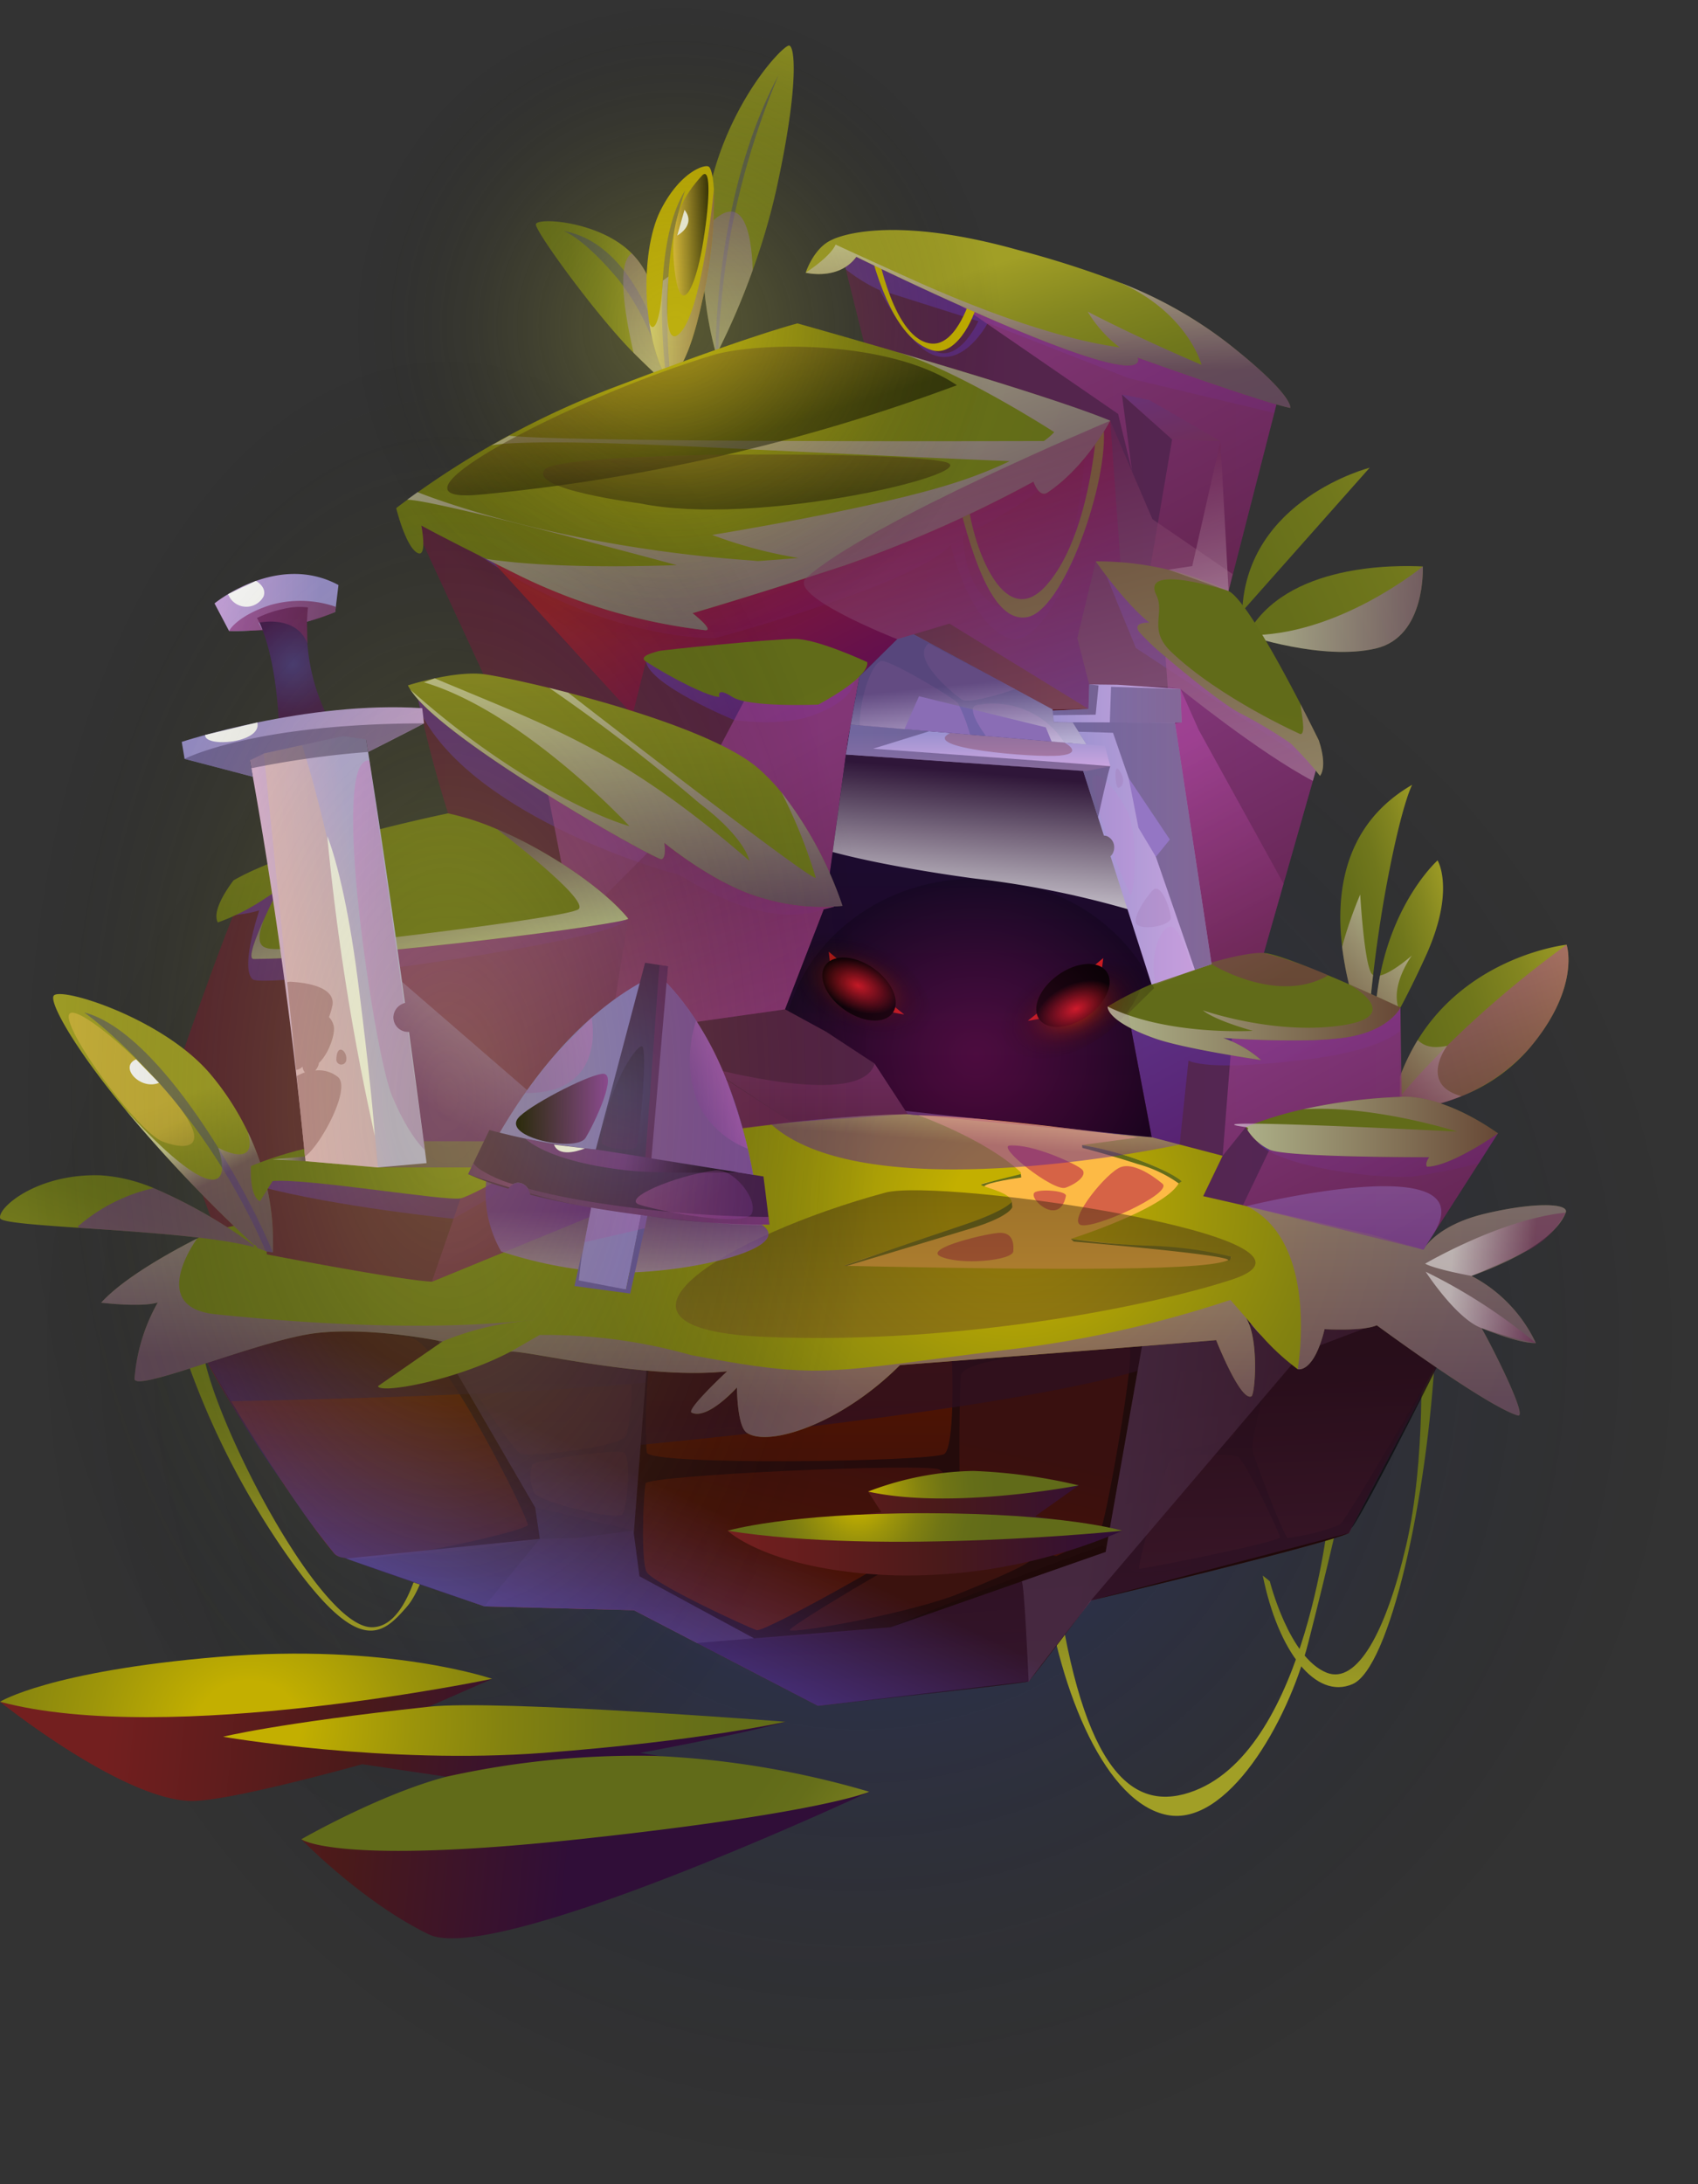 <svg xmlns="http://www.w3.org/2000/svg" xmlns:xlink="http://www.w3.org/1999/xlink" viewBox="0 0 198.764 255.549"><rect x="0" y="0" width="198.764" height="255.549" fill="#333333" stroke="none"/><defs><style>.cls-1{fill:none;clip-rule:evenodd;}.cls-2{isolation:isolate;}.cls-123,.cls-134,.cls-141,.cls-142,.cls-143,.cls-144,.cls-148,.cls-149,.cls-150,.cls-3{opacity:0.3;}.cls-102,.cls-103,.cls-104,.cls-105,.cls-106,.cls-123,.cls-130,.cls-145,.cls-146,.cls-147,.cls-20,.cls-3,.cls-41,.cls-74,.cls-80,.cls-95,.cls-99{mix-blend-mode:screen;}.cls-3{fill:url(#radial-gradient);}.cls-10,.cls-102,.cls-103,.cls-104,.cls-105,.cls-107,.cls-108,.cls-109,.cls-11,.cls-110,.cls-111,.cls-112,.cls-113,.cls-114,.cls-115,.cls-116,.cls-117,.cls-118,.cls-119,.cls-12,.cls-120,.cls-121,.cls-122,.cls-123,.cls-124,.cls-125,.cls-126,.cls-127,.cls-128,.cls-129,.cls-13,.cls-130,.cls-131,.cls-132,.cls-133,.cls-134,.cls-135,.cls-136,.cls-137,.cls-138,.cls-139,.cls-14,.cls-140,.cls-141,.cls-142,.cls-143,.cls-144,.cls-145,.cls-146,.cls-147,.cls-148,.cls-15,.cls-151,.cls-152,.cls-153,.cls-154,.cls-155,.cls-156,.cls-157,.cls-16,.cls-17,.cls-18,.cls-19,.cls-20,.cls-21,.cls-22,.cls-23,.cls-24,.cls-25,.cls-26,.cls-27,.cls-28,.cls-29,.cls-30,.cls-31,.cls-32,.cls-33,.cls-34,.cls-35,.cls-36,.cls-37,.cls-39,.cls-4,.cls-41,.cls-42,.cls-43,.cls-44,.cls-45,.cls-46,.cls-47,.cls-48,.cls-49,.cls-5,.cls-50,.cls-51,.cls-52,.cls-53,.cls-54,.cls-55,.cls-56,.cls-57,.cls-58,.cls-59,.cls-6,.cls-60,.cls-61,.cls-62,.cls-63,.cls-64,.cls-65,.cls-66,.cls-67,.cls-68,.cls-69,.cls-7,.cls-70,.cls-71,.cls-72,.cls-73,.cls-74,.cls-75,.cls-76,.cls-77,.cls-78,.cls-79,.cls-8,.cls-80,.cls-81,.cls-82,.cls-83,.cls-84,.cls-85,.cls-86,.cls-87,.cls-88,.cls-89,.cls-9,.cls-90,.cls-91,.cls-92,.cls-93,.cls-94,.cls-95,.cls-96,.cls-97,.cls-98,.cls-99{fill-rule:evenodd;}.cls-4{fill:url(#_246);}.cls-5{fill:url(#_246-2);}.cls-6{fill:url(#_246-3);}.cls-10,.cls-108,.cls-109,.cls-110,.cls-111,.cls-113,.cls-115,.cls-117,.cls-120,.cls-124,.cls-13,.cls-132,.cls-135,.cls-139,.cls-16,.cls-18,.cls-22,.cls-44,.cls-45,.cls-46,.cls-47,.cls-48,.cls-49,.cls-50,.cls-51,.cls-52,.cls-53,.cls-59,.cls-7,.cls-70,.cls-73,.cls-74,.cls-75,.cls-79,.cls-8,.cls-80,.cls-81,.cls-82,.cls-83,.cls-84,.cls-85,.cls-86,.cls-88,.cls-89,.cls-9,.cls-95,.cls-96,.cls-98,.cls-99{opacity:0.5;}.cls-10,.cls-107,.cls-108,.cls-109,.cls-110,.cls-111,.cls-113,.cls-115,.cls-117,.cls-118,.cls-120,.cls-124,.cls-125,.cls-13,.cls-131,.cls-132,.cls-133,.cls-134,.cls-135,.cls-136,.cls-139,.cls-141,.cls-142,.cls-143,.cls-144,.cls-148,.cls-15,.cls-16,.cls-18,.cls-22,.cls-38,.cls-39,.cls-40,.cls-44,.cls-45,.cls-46,.cls-47,.cls-48,.cls-49,.cls-50,.cls-51,.cls-52,.cls-53,.cls-54,.cls-55,.cls-56,.cls-57,.cls-58,.cls-59,.cls-7,.cls-70,.cls-73,.cls-75,.cls-79,.cls-8,.cls-81,.cls-82,.cls-83,.cls-84,.cls-85,.cls-86,.cls-88,.cls-89,.cls-9,.cls-96,.cls-98{mix-blend-mode:multiply;}.cls-7{fill:url(#_170);}.cls-8{fill:url(#_320);}.cls-9{fill:url(#_320-2);}.cls-10{fill:url(#_320-3);}.cls-11{fill:url(#_246-4);}.cls-12{fill:url(#_246-5);}.cls-13{fill:url(#_231);}.cls-14{fill:url(#_246-6);}.cls-15{fill:#1616a6;opacity:0.33;}.cls-16{fill:url(#_231-2);}.cls-17{fill:url(#_246-7);}.cls-18{fill:url(#_231-3);}.cls-19{fill:#c3af00;}.cls-20,.cls-54{opacity:0.8;}.cls-20{fill:url(#_200);}.cls-21{fill:#fff;}.cls-22{fill:url(#_231-4);}.cls-23{fill:url(#_246-8);}.cls-24{fill:url(#_246-9);}.cls-25{fill:url(#_246-10);}.cls-26{fill:url(#_96);}.cls-27{fill:url(#_108);}.cls-28{fill:url(#_426);}.cls-29{fill:url(#_146);}.cls-30{fill:url(#_146-2);}.cls-31{fill:url(#_426-2);}.cls-32{fill:url(#_426-3);}.cls-33{fill:url(#_426-4);}.cls-34{fill:url(#_146-3);}.cls-35{fill:url(#_103);}.cls-36{fill:url(#_103-2);}.cls-37{fill:url(#_103-3);}.cls-133,.cls-38,.cls-39,.cls-40,.cls-55,.cls-56,.cls-57,.cls-58{opacity:0.7;}.cls-38{fill:url(#_138);}.cls-39{fill:url(#_45);}.cls-40{fill:url(#_45-2);}.cls-41{opacity:0.6;fill:url(#_44);}.cls-42{fill:url(#_173);}.cls-43{fill:url(#_451);}.cls-44{fill:url(#_170-2);}.cls-45{fill:url(#_14);}.cls-46{fill:url(#_14-2);}.cls-47{fill:url(#_14-3);}.cls-48{fill:url(#_14-4);}.cls-49{fill:url(#_14-5);}.cls-50{fill:url(#_14-6);}.cls-51{fill:url(#_14-7);}.cls-52{fill:url(#_14-8);}.cls-53{fill:url(#_14-9);}.cls-54{fill:url(#_9);}.cls-55{fill:url(#_138-2);}.cls-56{fill:url(#_138-3);}.cls-57{fill:url(#_138-4);}.cls-58{fill:url(#_138-5);}.cls-59{fill:url(#_170-3);}.cls-60{fill:url(#_223);}.cls-61{fill:url(#_246-11);}.cls-62{fill:url(#_173-2);}.cls-63{fill:url(#_246-12);}.cls-64{fill:url(#_246-13);}.cls-65{fill:url(#_246-14);}.cls-66{fill:url(#_246-15);}.cls-67{fill:url(#_246-16);}.cls-68{fill:url(#_246-17);}.cls-69{fill:url(#_246-18);}.cls-70{fill:url(#_231-5);}.cls-71{fill:url(#_246-19);}.cls-72{fill:url(#_246-20);}.cls-73{fill:url(#_231-6);}.cls-74{fill:url(#_200-2);}.cls-75{fill:url(#_231-7);}.cls-76{fill:url(#_246-21);}.cls-77{fill:#fdba45;}.cls-78{fill:url(#_163);}.cls-79{fill:url(#_231-8);}.cls-80{fill:url(#_189);}.cls-81{fill:url(#_170-4);}.cls-82{fill:url(#_231-9);}.cls-83{fill:url(#_320-4);}.cls-84{fill:url(#_231-10);}.cls-85{fill:url(#_231-11);}.cls-86{fill:url(#_231-12);}.cls-87{fill:url(#_231-13);}.cls-88{fill:url(#_231-14);}.cls-89{fill:url(#_210);}.cls-90{fill:url(#_246-22);}.cls-91{fill:url(#_246-23);}.cls-92{fill:url(#_246-24);}.cls-93{fill:url(#_246-25);}.cls-94{fill:#cc4c47;opacity:0.79;}.cls-121,.cls-94{mix-blend-mode:soft-light;}.cls-95{fill:url(#_189-2);}.cls-96{fill:url(#_210-2);}.cls-97{fill:url(#_461);}.cls-98{fill:url(#_320-5);}.cls-99{fill:url(#_189-3);}.cls-100{clip-path:url(#clip-path);}.cls-101{fill:#fd2323;}.cls-102{fill:url(#radial-gradient-2);}.cls-103{fill:url(#_501);}.cls-104{fill:url(#radial-gradient-3);}.cls-105{fill:url(#_501-2);}.cls-106,.cls-125,.cls-147{opacity:0.2;}.cls-106{fill:url(#_306);}.cls-107{opacity:0.76;fill:url(#_478);}.cls-108{fill:url(#_320-6);}.cls-109{fill:url(#_320-7);}.cls-110{fill:url(#_320-8);}.cls-111{fill:url(#_320-9);}.cls-112{fill:url(#_352);}.cls-113{fill:url(#_23);}.cls-114{fill:url(#_352-2);}.cls-115{fill:url(#_23-2);}.cls-116{fill:#9476c4;}.cls-117{fill:url(#_23-3);}.cls-118,.cls-123{fill:#c386d4;}.cls-118{opacity:0.19;}.cls-119{fill:url(#_352-3);}.cls-120{fill:url(#_23-4);}.cls-121,.cls-131{fill:#803d51;opacity:0.4;}.cls-122{fill:#7263a8;}.cls-124{fill:url(#_168);}.cls-125{fill:#9667a3;}.cls-126{fill:url(#_227);}.cls-127{fill:url(#_352-4);}.cls-128{fill:url(#_318);}.cls-129{fill:url(#_352-5);}.cls-130{opacity:0.42;fill:url(#_3691);}.cls-132{fill:url(#_23-5);}.cls-133{fill:url(#_138-6);}.cls-134{fill:url(#_198);}.cls-135{fill:url(#_231-15);}.cls-136{opacity:0.75;fill:url(#_338);}.cls-137{fill:#8876c9;}.cls-138{fill:url(#_318-2);}.cls-139{fill:#752771;}.cls-140{fill:#5e4c9e;}.cls-141{fill:url(#_198-2);}.cls-142{fill:url(#_198-3);}.cls-143{fill:url(#_198-4);}.cls-144{fill:url(#_198-5);}.cls-145{opacity:0.55;fill:url(#_215);}.cls-146{fill:url(#_215-2);}.cls-147{fill:url(#_215-3);}.cls-148{fill:url(#_198-6);}.cls-149,.cls-150{mix-blend-mode:color-dodge;}.cls-149{fill:url(#radial-gradient-4);}.cls-150{fill:url(#radial-gradient-5);}.cls-151{fill:url(#_493);}.cls-152{fill:url(#_173-3);}.cls-153{fill:url(#_173-4);}.cls-154{fill:url(#_246-26);}.cls-155{fill:url(#_493-2);}.cls-156{fill:url(#_173-5);}.cls-157{fill:url(#_173-6);}</style><radialGradient id="radial-gradient" cx="100.631" cy="157.416" r="98.133" gradientTransform="translate(140.784 -25.051) rotate(45)" gradientUnits="userSpaceOnUse"><stop offset="0" stop-color="#173cff"/><stop offset="0.249" stop-color="#122ec4" stop-opacity="0.767"/><stop offset="0.82" stop-color="#040b30" stop-opacity="0.188"/><stop offset="1" stop-opacity="0"/></radialGradient><linearGradient id="_246" x1="159.738" y1="124.602" x2="189.25" y2="115.653" gradientUnits="userSpaceOnUse"><stop offset="0" stop-color="#616b19"/><stop offset="0.239" stop-color="#656e1a"/><stop offset="0.459" stop-color="#70771c"/><stop offset="0.672" stop-color="#838620"/><stop offset="0.879" stop-color="#9d9b25"/><stop offset="0.909" stop-color="#a19f26"/></linearGradient><linearGradient id="_246-2" x1="157.529" y1="113.878" x2="173.216" y2="109.121" xlink:href="#_246"/><linearGradient id="_246-3" x1="155.221" y1="108.933" x2="171.358" y2="104.039" xlink:href="#_246"/><linearGradient id="_170" x1="170.589" y1="111.097" x2="177.818" y2="130.935" gradientUnits="userSpaceOnUse"><stop offset="0" stop-color="#bd4eaf"/><stop offset="1" stop-color="#6e2653"/></linearGradient><linearGradient id="_320" x1="165.245" y1="107.636" x2="152.323" y2="120.195" gradientUnits="userSpaceOnUse"><stop offset="0" stop-color="#fff"/><stop offset="1" stop-color="#6e2653"/></linearGradient><linearGradient id="_320-2" x1="169.146" y1="110.788" x2="155.71" y2="123.846" xlink:href="#_320"/><linearGradient id="_320-3" x1="176.43" y1="117.268" x2="162.606" y2="130.704" xlink:href="#_320"/><linearGradient id="_246-4" x1="1341.942" y1="-482.339" x2="1381.371" y2="-516.477" gradientTransform="translate(-1288.028 157.732) rotate(16.284)" xlink:href="#_246"/><linearGradient id="_246-5" x1="1347.919" y1="-474.228" x2="1392.871" y2="-513.147" gradientTransform="translate(-1288.028 157.732) rotate(16.284)" xlink:href="#_246"/><linearGradient id="_231" x1="1351.2" y1="-484.59" x2="1375.219" y2="-491.873" gradientTransform="translate(-1288.028 157.732) rotate(16.284)" gradientUnits="userSpaceOnUse"><stop offset="0" stop-color="#fff"/><stop offset="1" stop-color="#5c2295"/></linearGradient><linearGradient id="_246-6" x1="87.585" y1="62.289" x2="87.585" y2="-15.752" xlink:href="#_246"/><linearGradient id="_231-2" x1="85.183" y1="50.878" x2="85.183" y2="15.082" gradientTransform="matrix(1, 0, 0, 1, 0, 0)" xlink:href="#_231"/><linearGradient id="_246-7" x1="62.729" y1="34.757" x2="78.256" y2="34.757" xlink:href="#_246"/><linearGradient id="_231-3" x1="75.604" y1="51.839" x2="75.604" y2="21.437" gradientTransform="matrix(1, 0, 0, 1, 0, 0)" xlink:href="#_231"/><linearGradient id="_200" x1="78.815" y1="27.464" x2="82.932" y2="27.464" gradientUnits="userSpaceOnUse"><stop offset="0" stop-color="#efc44d"/><stop offset="1"/></linearGradient><linearGradient id="_231-4" x1="75.983" y1="32.891" x2="83.604" y2="32.891" gradientTransform="matrix(1, 0, 0, 1, 0, 0)" xlink:href="#_231"/><linearGradient id="_246-8" x1="37.14" y1="156.633" x2="36.028" y2="183.601" xlink:href="#_246"/><linearGradient id="_246-9" x1="140.341" y1="161.515" x2="138.668" y2="202.098" xlink:href="#_246"/><linearGradient id="_246-10" x1="158.248" y1="163.081" x2="156.624" y2="202.455" xlink:href="#_246"/><linearGradient id="_96" x1="98.544" y1="199.511" x2="98.544" y2="127.094" gradientUnits="userSpaceOnUse"><stop offset="0.004" stop-color="#4a1a1a"/><stop offset="1" stop-color="#570d0d"/></linearGradient><linearGradient id="_108" x1="151.245" y1="172.28" x2="46.591" y2="172.28" gradientUnits="userSpaceOnUse"><stop offset="0.004" stop-color="#4a1a1a"/><stop offset="1" stop-color="#731f1f"/></linearGradient><linearGradient id="_426" x1="41.914" y1="183.064" x2="41.914" y2="158.508" gradientUnits="userSpaceOnUse"><stop offset="0" stop-color="#8e2725"/><stop offset="0.978" stop-color="#c30"/></linearGradient><linearGradient id="_146" x1="64.382" y1="163.612" x2="69.422" y2="187.595" gradientUnits="userSpaceOnUse"><stop offset="0" stop-color="#8e2725"/><stop offset="1" stop-color="#a9401c"/></linearGradient><linearGradient id="_146-2" x1="65.902" y1="163.13" x2="71.04" y2="187.58" xlink:href="#_146"/><linearGradient id="_426-2" x1="95.674" y1="164.369" x2="88.646" y2="195.726" xlink:href="#_426"/><linearGradient id="_426-3" x1="93.555" y1="182.751" x2="93.555" y2="158.422" xlink:href="#_426"/><linearGradient id="_426-4" x1="120.647" y1="170.178" x2="113.829" y2="200.6" xlink:href="#_426"/><linearGradient id="_146-3" x1="106.53" y1="197.031" x2="106.53" y2="143.11" xlink:href="#_146"/><linearGradient id="_103" x1="141.589" y1="183.126" x2="141.589" y2="149.214" gradientUnits="userSpaceOnUse"><stop offset="0" stop-color="#8f332a"/><stop offset="1" stop-color="#3b1218"/></linearGradient><linearGradient id="_103-2" x1="141.884" y1="183.795" x2="141.884" y2="149.557" xlink:href="#_103"/><linearGradient id="_103-3" x1="158.338" y1="182.696" x2="158.338" y2="150.666" xlink:href="#_103"/><linearGradient id="_138" x1="99.419" y1="196.996" x2="97.576" y2="164.615" gradientUnits="userSpaceOnUse"><stop offset="0" stop-color="#963e8b"/><stop offset="1" stop-color="#6e2653"/></linearGradient><linearGradient id="_45" x1="64.386" y1="262.677" x2="64.386" y2="88.609" gradientUnits="userSpaceOnUse"><stop offset="0" stop-color="#c57cbb"/><stop offset="1" stop-color="#954577"/></linearGradient><linearGradient id="_45-2" x1="127.9" y1="173.763" x2="158.103" y2="177.327" xlink:href="#_45"/><linearGradient id="_44" x1="71.329" y1="207.835" x2="85.459" y2="177.454" gradientUnits="userSpaceOnUse"><stop offset="0" stop-color="#3d56fd"/><stop offset="1"/></linearGradient><radialGradient id="_173" cx="118.715" cy="453.885" r="79.12" gradientTransform="translate(0 -279.806) scale(1 0.927)" gradientUnits="userSpaceOnUse"><stop offset="0.091" stop-color="#c3af00"/><stop offset="0.111" stop-color="#beac01"/><stop offset="0.278" stop-color="#9d950a"/><stop offset="0.449" stop-color="#838210"/><stop offset="0.624" stop-color="#707515"/><stop offset="0.804" stop-color="#656e18"/><stop offset="1" stop-color="#616b19"/></radialGradient><linearGradient id="_451" x1="19.532" y1="89.279" x2="175.345" y2="89.279" gradientUnits="userSpaceOnUse"><stop offset="0" stop-color="#562030"/><stop offset="0.978" stop-color="#53275a"/></linearGradient><linearGradient id="_170-2" x1="94.633" y1="111.23" x2="94.633" y2="130.814" xlink:href="#_170"/><linearGradient id="_14" x1="54.246" y1="62.628" x2="128.398" y2="62.628" gradientUnits="userSpaceOnUse"><stop offset="0" stop-color="#653ab5"/><stop offset="1" stop-color="#5c2295"/></linearGradient><linearGradient id="_14-2" x1="65.412" y1="80.76" x2="81.627" y2="111.444" xlink:href="#_14"/><linearGradient id="_14-3" x1="45.536" y1="100.018" x2="54.188" y2="116.391" xlink:href="#_14"/><linearGradient id="_14-4" x1="43.964" y1="133.033" x2="49.513" y2="143.533" xlink:href="#_14"/><linearGradient id="_14-5" x1="144.055" y1="115.399" x2="150.179" y2="126.989" xlink:href="#_14"/><linearGradient id="_14-6" x1="159.538" y1="129.784" x2="164.747" y2="139.641" xlink:href="#_14"/><linearGradient id="_14-7" x1="136.697" y1="69.467" x2="148.122" y2="91.087" xlink:href="#_14"/><linearGradient id="_14-8" x1="117.321" y1="26.207" x2="132.339" y2="54.625" xlink:href="#_14"/><linearGradient id="_14-9" x1="85.791" y1="74.792" x2="91.2" y2="85.026" xlink:href="#_14"/><linearGradient id="_9" x1="92.872" y1="55.759" x2="110.404" y2="88.936" gradientUnits="userSpaceOnUse"><stop offset="0" stop-color="#9e1d27"/><stop offset="1" stop-color="#450067"/></linearGradient><linearGradient id="_138-2" x1="123.388" y1="31.34" x2="142.139" y2="66.822" xlink:href="#_138"/><linearGradient id="_138-3" x1="136.086" y1="81.421" x2="150.105" y2="107.948" xlink:href="#_138"/><linearGradient id="_138-4" x1="151.442" y1="119.82" x2="164.717" y2="144.94" xlink:href="#_138"/><linearGradient id="_138-5" x1="67.847" y1="99.923" x2="85.008" y2="132.398" xlink:href="#_138"/><linearGradient id="_170-3" x1="86.25" y1="132.108" x2="78.512" y2="99.371" xlink:href="#_170"/><linearGradient id="_223" x1="114.014" y1="85.433" x2="114.014" y2="129.481" gradientUnits="userSpaceOnUse"><stop offset="0.004" stop-color="#1a0f32"/><stop offset="1" stop-color="#200426"/></linearGradient><linearGradient id="_246-11" x1="120.793" y1="69.081" x2="120.793" y2="39.353" xlink:href="#_246"/><radialGradient id="_173-2" cx="76.379" cy="341.046" r="50.825" xlink:href="#_173"/><linearGradient id="_246-12" x1="128.886" y1="59.822" x2="118.704" y2="26.876" xlink:href="#_246"/><linearGradient id="_246-13" x1="74.513" y1="119.537" x2="71.644" y2="62.47" xlink:href="#_246"/><linearGradient id="_246-14" x1="90.846" y1="82.413" x2="97.677" y2="96.927" xlink:href="#_246"/><linearGradient id="_246-15" x1="141.01" y1="81.326" x2="136.334" y2="111.589" xlink:href="#_246"/><linearGradient id="_246-16" x1="146.777" y1="117.494" x2="143.188" y2="46.117" xlink:href="#_246"/><linearGradient id="_246-17" x1="159.765" y1="115.793" x2="155.848" y2="37.893" xlink:href="#_246"/><linearGradient id="_246-18" x1="50.236" y1="123.34" x2="47.036" y2="59.684" xlink:href="#_246"/><linearGradient id="_231-5" x1="52.298" y1="113.137" x2="49.177" y2="99.933" gradientTransform="matrix(1, 0, 0, 1, 0, 0)" xlink:href="#_231"/><linearGradient id="_246-19" x1="18.161" y1="135.919" x2="8.45" y2="160.335" xlink:href="#_246"/><linearGradient id="_246-20" x1="27.183" y1="154.704" x2="18.247" y2="126.22" xlink:href="#_246"/><linearGradient id="_231-6" x1="9.951" y1="161.834" x2="13.681" y2="155.119" gradientTransform="matrix(1, 0, 0, 1, 0, 0)" xlink:href="#_231"/><linearGradient id="_200-2" x1="18.378" y1="132.345" x2="28.23" y2="153.282" xlink:href="#_200"/><linearGradient id="_231-7" x1="22.716" y1="132.683" x2="25.592" y2="137.759" gradientTransform="matrix(1, 0, 0, 1, 0, 0)" xlink:href="#_231"/><linearGradient id="_246-21" x1="28.542" y1="142.195" x2="71.248" y2="129.245" xlink:href="#_246"/><linearGradient id="_163" x1="105.037" y1="78.091" x2="127.418" y2="78.091" gradientUnits="userSpaceOnUse"><stop offset="0.004" stop-color="#361222"/><stop offset="1" stop-color="#541419"/></linearGradient><linearGradient id="_231-8" x1="81.364" y1="33.408" x2="98.372" y2="80.087" gradientTransform="matrix(1, 0, 0, 1, 0, 0)" xlink:href="#_231"/><linearGradient id="_189" x1="75.386" y1="29.593" x2="82.717" y2="52.808" gradientUnits="userSpaceOnUse"><stop offset="0" stop-color="#f1a640"/><stop offset="1"/></linearGradient><linearGradient id="_170-4" x1="135.877" y1="88.877" x2="149.612" y2="114.867" xlink:href="#_170"/><linearGradient id="_231-9" x1="71.431" y1="78.831" x2="75.363" y2="108.87" gradientTransform="matrix(1, 0, 0, 1, 0, 0)" xlink:href="#_231"/><linearGradient id="_320-4" x1="139.31" y1="137.686" x2="118.366" y2="53.908" xlink:href="#_320"/><linearGradient id="_231-10" x1="122.398" y1="27.041" x2="122.765" y2="43.705" gradientTransform="matrix(1, 0, 0, 1, 0, 0)" xlink:href="#_231"/><linearGradient id="_231-11" x1="37.257" y1="120.128" x2="37.257" y2="158.768" gradientTransform="matrix(1, 0, 0, 1, 0, 0)" xlink:href="#_231"/><linearGradient id="_231-12" x1="103.335" y1="117.25" x2="103.335" y2="164.625" gradientTransform="matrix(1, 0, 0, 1, 0, 0)" xlink:href="#_231"/><linearGradient id="_231-13" x1="147.095" y1="156.57" x2="146.541" y2="154.226" gradientTransform="matrix(1, 0, 0, 1, 0, 0)" xlink:href="#_231"/><linearGradient id="_231-14" x1="164.612" y1="87.004" x2="164.612" y2="163.759" gradientTransform="matrix(1, 0, 0, 1, 0, 0)" xlink:href="#_231"/><linearGradient id="_210" x1="65.342" y1="109.575" x2="51.442" y2="130.277" gradientUnits="userSpaceOnUse"><stop offset="0" stop-color="#fff"/><stop offset="0.417" stop-color="#bba3d3"/><stop offset="1" stop-color="#5c2295"/></linearGradient><linearGradient id="_246-22" x1="132.867" y1="135.114" x2="131.066" y2="139.757" xlink:href="#_246"/><linearGradient id="_246-23" x1="118.178" y1="135.675" x2="113.309" y2="148.222" xlink:href="#_246"/><linearGradient id="_246-24" x1="113.212" y1="132.875" x2="89.557" y2="193.833" xlink:href="#_246"/><linearGradient id="_246-25" x1="136.315" y1="141.953" x2="127.87" y2="163.717" xlink:href="#_246"/><linearGradient id="_189-2" x1="113.038" y1="197.586" x2="113.038" y2="118.699" xlink:href="#_189"/><linearGradient id="_210-2" x1="114.832" y1="124.962" x2="114.104" y2="133.842" xlink:href="#_210"/><linearGradient id="_461" x1="139.825" y1="59.802" x2="136.186" y2="45.247" gradientUnits="userSpaceOnUse"><stop offset="0" stop-color="#732b40"/><stop offset="0.978" stop-color="#6a3273"/></linearGradient><linearGradient id="_320-5" x1="146.126" y1="84.371" x2="138.383" y2="53.397" xlink:href="#_320"/><linearGradient id="_189-3" x1="86.745" y1="38.749" x2="87.665" y2="61.437" xlink:href="#_189"/><clipPath id="clip-path"><path id="SVGID" class="cls-1" d="M106.26,130.368l28.562,2.695-2.753-14.475,4.064-4s-5.953-20.324-6.539-23.465l-2.176-8.168-5.993.266a103.689,103.689,0,0,0-16.388-8.427l-4.43,4.36-1.4,7.748-2.074,15.268.49,3.934-1.2.3L91.9,118.092l4.8,2.616,5.69,3.735Z"/></clipPath><radialGradient id="radial-gradient-2" cx="1944.171" cy="1239.795" r="9.907" gradientTransform="matrix(0.897, 0.416, -0.274, 0.513, -1303.699, -1329.322)" gradientUnits="userSpaceOnUse"><stop offset="0" stop-color="#fd3800"/><stop offset="0.117" stop-color="#d12e00" stop-opacity="0.824"/><stop offset="0.299" stop-color="#922000" stop-opacity="0.577"/><stop offset="0.473" stop-color="#5e1500" stop-opacity="0.371"/><stop offset="0.635" stop-color="#350c00" stop-opacity="0.21"/><stop offset="0.782" stop-color="#180500" stop-opacity="0.095"/><stop offset="0.908" stop-color="#060100" stop-opacity="0.025"/><stop offset="1" stop-opacity="0"/></radialGradient><radialGradient id="_501" cx="1944.021" cy="1239.621" r="5.054" gradientTransform="matrix(0.897, 0.416, -0.274, 0.513, -1303.699, -1329.322)" gradientUnits="userSpaceOnUse"><stop offset="0" stop-color="#e31c24"/><stop offset="1"/></radialGradient><radialGradient id="radial-gradient-3" cx="-1087.829" cy="3703.753" r="9.907" gradientTransform="matrix(-0.897, 0.416, 0.274, 0.513, -1864.732, -1329.322)" xlink:href="#radial-gradient-2"/><radialGradient id="_501-2" cx="-1087.979" cy="3703.579" r="5.054" gradientTransform="matrix(-0.897, 0.416, 0.274, 0.513, -1864.732, -1329.322)" xlink:href="#_501"/><radialGradient id="_306" cx="-380.972" cy="-990.617" r="15.292" gradientTransform="translate(678.862 1476.569) scale(1.482 1.366)" gradientUnits="userSpaceOnUse"><stop offset="0" stop-color="#ff249c"/><stop offset="0.096" stop-color="#f02293"/><stop offset="0.281" stop-color="#c71c7a"/><stop offset="0.538" stop-color="#851352"/><stop offset="0.852" stop-color="#2c061b"/><stop offset="1"/></radialGradient><linearGradient id="_478" x1="117.189" y1="106.14" x2="118.543" y2="90.743" gradientUnits="userSpaceOnUse"><stop offset="0.004" stop-color="#fff"/><stop offset="1" stop-color="#36193b"/></linearGradient><linearGradient id="_320-6" x1="129.658" y1="119.589" x2="163.931" y2="119.589" xlink:href="#_320"/><linearGradient id="_320-7" x1="144.47" y1="132.4" x2="175.346" y2="132.4" xlink:href="#_320"/><linearGradient id="_320-8" x1="169.685" y1="152.586" x2="179.611" y2="153.625" xlink:href="#_320"/><linearGradient id="_320-9" x1="170.262" y1="144.798" x2="179.606" y2="145.776" xlink:href="#_320"/><linearGradient id="_352" x1="124.542" y1="99.108" x2="141.825" y2="99.108" gradientUnits="userSpaceOnUse"><stop offset="0" stop-color="#9a91cf"/><stop offset="1" stop-color="#cda6e0"/></linearGradient><linearGradient id="_23" x1="124.542" y1="98.213" x2="141.824" y2="98.213" gradientUnits="userSpaceOnUse"><stop offset="0" stop-color="#493d6f"/><stop offset="1" stop-color="#3b2a50"/></linearGradient><linearGradient id="_352-2" x1="121.425" y1="82.306" x2="138.321" y2="82.306" xlink:href="#_352"/><linearGradient id="_23-2" x1="129.914" y1="82.446" x2="138.321" y2="82.446" xlink:href="#_23"/><linearGradient id="_23-3" x1="121.425" y1="81.89" x2="128.593" y2="81.89" xlink:href="#_23"/><linearGradient id="_352-3" x1="114.496" y1="85.772" x2="114.496" y2="89.887" xlink:href="#_352"/><linearGradient id="_23-4" x1="99.019" y1="90.201" x2="129.975" y2="90.201" xlink:href="#_23"/><linearGradient id="_168" x1="113.589" y1="87.968" x2="112.789" y2="80.016" gradientUnits="userSpaceOnUse"><stop offset="0" stop-color="#fff"/><stop offset="1" stop-color="#3b2a50"/></linearGradient><linearGradient id="_227" x1="414.536" y1="110.664" x2="401.467" y2="113.604" gradientTransform="matrix(1, 0, -0.085, 1, -361.966, 0)" gradientUnits="userSpaceOnUse"><stop offset="0" stop-color="#b9b0e8"/><stop offset="1" stop-color="#f2bde1"/></linearGradient><linearGradient id="_352-4" x1="946.034" y1="-216.605" x2="933.322" y2="-213.808" gradientTransform="matrix(0.975, 0.087, -0.208, 1.007, -929.919, 205.214)" xlink:href="#_352"/><radialGradient id="_318" cx="402.876" cy="77.744" r="5.793" gradientTransform="matrix(1, 0, -0.085, 1, -361.966, 0)" gradientUnits="userSpaceOnUse"><stop offset="0" stop-color="#493b7a"/><stop offset="1" stop-color="#451d4f"/></radialGradient><linearGradient id="_352-5" x1="2282.321" y1="-348.988" x2="2309.628" y2="-348.988" gradientTransform="matrix(0.948, 0.099, -0.513, 1.002, -2319.754, 209.411)" xlink:href="#_352"/><linearGradient id="_3691" x1="400.364" y1="111.886" x2="417.848" y2="111.886" gradientTransform="matrix(1, 0, -0.085, 1, -361.966, 0)" gradientUnits="userSpaceOnUse"><stop offset="0" stop-color="#f5ceb3"/><stop offset="1" stop-color="#f7b0b8"/></linearGradient><linearGradient id="_23-5" x1="933.575" y1="-199.112" x2="960.925" y2="-199.112" gradientTransform="matrix(0.975, 0.087, -0.208, 1.007, -929.919, 205.214)" xlink:href="#_23"/><linearGradient id="_138-6" x1="935.695" y1="-213.382" x2="947.744" y2="-213.382" gradientTransform="matrix(0.975, 0.087, -0.208, 1.007, -929.919, 205.214)" xlink:href="#_138"/><linearGradient id="_198" x1="411.326" y1="111.764" x2="423.169" y2="111.764" gradientTransform="matrix(1, 0, -0.085, 1, -361.966, 0)" gradientUnits="userSpaceOnUse"><stop offset="0.012" stop-color="#f069df"/><stop offset="1" stop-color="#8d3bab"/></linearGradient><linearGradient id="_231-15" x1="405.425" y1="135.582" x2="409.298" y2="135.582" gradientTransform="matrix(1, 0, -0.085, 1, -361.966, 0)" xlink:href="#_231"/><linearGradient id="_338" x1="73.387" y1="153.212" x2="73.387" y2="141.701" gradientUnits="userSpaceOnUse"><stop offset="0" stop-color="#bba3d3"/><stop offset="0.644" stop-color="#7c4daa"/><stop offset="1" stop-color="#5c2295"/></linearGradient><radialGradient id="_318-2" cx="72.429" cy="127.966" r="16.523" gradientTransform="matrix(1, 0, 0, 1, 0, 0)" xlink:href="#_318"/><linearGradient id="_198-2" x1="59.979" y1="137.332" x2="54.811" y2="137.688" gradientTransform="matrix(1, 0, 0, 1, 0, 0)" xlink:href="#_198"/><linearGradient id="_198-3" x1="89.876" y1="140.499" x2="62.01" y2="142.416" gradientTransform="matrix(1, 0, 0, 1, 0, 0)" xlink:href="#_198"/><linearGradient id="_198-4" x1="-1106.209" y1="472.225" x2="-1116.473" y2="472.931" gradientTransform="translate(1009.205 -629.696) rotate(-15.569)" xlink:href="#_198"/><linearGradient id="_198-5" x1="-1093.152" y1="480.611" x2="-1097.212" y2="480.89" gradientTransform="translate(1009.205 -629.696) rotate(-15.569)" xlink:href="#_198"/><linearGradient id="_215" x1="84.346" y1="138.147" x2="73.048" y2="135.701" gradientUnits="userSpaceOnUse"><stop offset="0.012"/><stop offset="1" stop-color="#8d3bab"/></linearGradient><linearGradient id="_215-2" x1="60.401" y1="129.727" x2="71.16" y2="129.727" xlink:href="#_215"/><linearGradient id="_215-3" x1="75.351" y1="122.508" x2="70.913" y2="139.139" xlink:href="#_215"/><linearGradient id="_198-6" x1="74.412" y1="139.776" x2="88.12" y2="139.776" gradientTransform="matrix(1, 0, 0, 1, 0, 0)" xlink:href="#_198"/><radialGradient id="radial-gradient-4" cx="-14.956" cy="-1581.452" r="48.841" gradientTransform="translate(67.775 2984.398) scale(1.031 1.806)" gradientUnits="userSpaceOnUse"><stop offset="0.004" stop-color="#afaf33"/><stop offset="0.115" stop-color="#a6a630" stop-opacity="0.949"/><stop offset="0.298" stop-color="#8e8e29" stop-opacity="0.809"/><stop offset="0.528" stop-color="#66661e" stop-opacity="0.581"/><stop offset="0.795" stop-color="#2f2f0e" stop-opacity="0.268"/><stop offset="1" stop-opacity="0"/></radialGradient><radialGradient id="radial-gradient-5" cx="79.11" cy="38.174" r="38.174" gradientTransform="translate(50.164 -44.758) rotate(45)" xlink:href="#radial-gradient-4"/><linearGradient id="_493" x1="69.301" y1="213.024" x2="12.146" y2="207.308" gradientUnits="userSpaceOnUse"><stop offset="0.038" stop-color="#300e38"/><stop offset="0.492" stop-color="#4a1a1a"/><stop offset="1" stop-color="#731f1f"/></linearGradient><radialGradient id="_173-3" cx="370.285" cy="1514.373" r="76.846" gradientTransform="translate(-292.304 -930.856) scale(0.868 0.748)" xlink:href="#_173"/><radialGradient id="_173-4" cx="370.285" cy="1514.225" r="76.831" gradientTransform="translate(-292.304 -930.856) scale(0.868 0.748)" xlink:href="#_173"/><linearGradient id="_246-26" x1="80.164" y1="220.93" x2="95.589" y2="232.202" xlink:href="#_246"/><linearGradient id="_493-2" x1="132.602" y1="178.186" x2="86.427" y2="179.234" xlink:href="#_493"/><radialGradient id="_173-5" cx="216.478" cy="129.688" r="17.553" gradientTransform="translate(-100.705 44.002) scale(0.929 1.01)" xlink:href="#_173"/><radialGradient id="_173-6" cx="216.478" cy="129.688" r="17.553" gradientTransform="translate(-100.705 44.002) scale(0.929 1.01)" xlink:href="#_173"/></defs><title>island-5</title><g class="cls-2"><g id="Layer_2" data-name="Layer 2"><g id="islands"><g id="island-5"><circle class="cls-3" cx="100.631" cy="157.416" r="98.133" transform="translate(-81.836 117.263) rotate(-45)"/><path class="cls-4" d="M179.014,122.659a20.089,20.089,0,0,1-7.951,5.595h0a25.112,25.112,0,0,1-4.629,1.349,20.583,20.583,0,0,1-3.706.409,25.514,25.514,0,0,1,3.228-8.331c6.132-9.948,17.427-11.149,17.427-11.149S185.079,115.517,179.014,122.659Z"/><path class="cls-5" d="M166.862,111.933c-1.188,2.6-2.219,4.642-3.073,6.222a33.714,33.714,0,0,1-2.841,4.636,35.552,35.552,0,0,1,.594-8.649c1.789-9.069,6.736-13.473,6.736-13.473S170.43,104.142,166.862,111.933Z"/><path class="cls-6" d="M165.3,91.827c-.035.065-1.2,2.246-2.917,11.321-.761,4.02-1.289,7.829-1.646,10.93-.518,4.462-.679,7.44-.679,7.44a38.987,38.987,0,0,1-2.6-8.454l0-.018c-.138-.73-.257-1.486-.349-2.261v0C156.322,104.27,157.4,96.391,165.3,91.827Z"/><path class="cls-7" d="M179.015,122.66a21.783,21.783,0,0,1-12.583,6.943l-2.56-1.27s6.713-8.492,19.508-17.8C183.38,110.532,185.079,115.517,179.015,122.66Z"/><path class="cls-8" d="M160.732,114.078c-.518,4.462-.679,7.44-.679,7.44a38.987,38.987,0,0,1-2.6-8.454c.062-.024.067-.032,0-.018-.138-.73-.257-1.486-.349-2.261v0a48.13,48.13,0,0,1,2.118-6.123s.444,7.714,1.281,9.173A.687.687,0,0,0,160.732,114.078Z"/><path class="cls-9" d="M163.789,118.155a33.714,33.714,0,0,1-2.841,4.636,35.552,35.552,0,0,1,.594-8.649c1.437-.326,3.655-2.28,3.731-2.347C165.205,111.888,162.645,115.389,163.789,118.155Z"/><path class="cls-10" d="M171.061,128.254a25.112,25.112,0,0,1-4.629,1.349,20.583,20.583,0,0,1-3.706.409,25.514,25.514,0,0,1,3.228-8.331c.764.747,1.737,1.023,3.443.677C169.4,122.358,166.019,126.855,171.061,128.254Z"/><path class="cls-11" d="M145.408,71.544c.536-13.148,14.922-16.82,14.922-16.82Z"/><path class="cls-12" d="M161.073,75.867c-6.261,1.483-15.126-1.553-15.126-1.553,4.514-8.465,17.587-8.186,20.6-8.037C166.552,66.277,166.955,74.473,161.073,75.867Z"/><path class="cls-13" d="M161.073,75.867c-6.261,1.483-15.126-1.553-15.126-1.553,10.64.2,20.6-8.037,20.6-8.037S166.955,74.473,161.073,75.867Z"/><path class="cls-14" d="M90.888,22.118a76.948,76.948,0,0,1-2.781,9.493h0a82.923,82.923,0,0,1-4.021,9.412l-.321.185A43.728,43.728,0,0,1,82.327,27.44c.745-13.179,9.23-22.2,10.046-22.108C93.07,5.406,93.524,10.112,90.888,22.118Z"/><path class="cls-15" d="M91.139,8.783C83.6,22.9,83.765,41.209,83.765,41.209l.321-.185A96.038,96.038,0,0,1,85.5,27.494,92.659,92.659,0,0,1,91.139,8.783Z"/><path class="cls-16" d="M88.107,31.611h0a82.923,82.923,0,0,1-4.021,9.412l-.321.185A43.728,43.728,0,0,1,82.327,27.44,5.172,5.172,0,0,1,83.392,25.9C87.192,22.355,88,27.815,88.107,31.611Z"/><path class="cls-17" d="M78.256,43.583l-1.669.044s-.981-.922-2.424-2.352c-4.17-4.133-11.49-14.157-11.434-15.021s7.5-.411,11.223,3.4h0a10.264,10.264,0,0,1,.776.889C78.024,34.8,78.256,43.583,78.256,43.583Z"/><path class="cls-15" d="M65.964,27.023c9.422,1.65,12.292,16.56,12.292,16.56l-.754.02a26.866,26.866,0,0,0-5.167-10.956C68.17,27.7,65.964,27.023,65.964,27.023Z"/><path class="cls-18" d="M78.256,43.583l-1.669.044s-.981-.922-2.424-2.352c-.951-4.139-2.064-10.481-.211-11.625h0a10.264,10.264,0,0,1,.776.889C78.024,34.8,78.256,43.583,78.256,43.583Z"/><path class="cls-19" d="M82.172,35.314c-1.6,7.363-3.11,8.248-3.11,8.248l-1.419.037a23.1,23.1,0,0,1-1.66-6c0-.027-.009-.055-.012-.082h0c-.69-4.864-.122-9.991,1.355-12.912,2.235-4.42,5.045-5.369,5.6-5.127.292.126.545,1.067.639,2.7A51.927,51.927,0,0,1,82.172,35.314Z"/><path class="cls-15" d="M80.194,22.282c-4.2,6.829-2.266,21.31-2.266,21.31l.493-.013A70.933,70.933,0,0,1,78.2,33.571,37.777,37.777,0,0,1,80.194,22.282Z"/><path class="cls-20" d="M82.15,20.567c-2.072,2.287-3.908,5.027-3.169,11.129.694,5.727,2.407,1.884,3.212-2.705C83.039,24.167,83.326,19.27,82.15,20.567Z"/><path class="cls-21" d="M80.126,24.548c1.412,1.8-.854,3.013-.854,3.013Z"/><path class="cls-22" d="M82.172,35.314c-1.6,7.363-3.11,8.248-3.11,8.248l-1.419.037a23.1,23.1,0,0,1-1.66-6c.187,1.174,1.271,1.441,1.609-4.769l.677-.48s-.947,9.337,1.488,6.434c2.515-3,3.807-16.6,3.807-16.6h0A51.927,51.927,0,0,1,82.172,35.314Z"/><path class="cls-23" d="M21.447,157.885a94.356,94.356,0,0,0,12.085,23.98c8.452,12.086,11.2,9.447,14.082,6.14s4.446-13.87,4.446-13.87l-1.42.022s-1.251,16.481-7.228,16.228c-6-.253-17.9-23.145-19.558-31.747-1.665-8.631-.348-.773-.348-.773Z"/><path class="cls-24" d="M122.163,184.555c1.926,14.03,7.454,26.418,14.454,27.8,6.96,1.377,14.094-10.641,16.529-20.164s3.809-15.771,3.809-15.771l-1.309.027s-2.54,27.889-15.771,33.053c-7.185,2.8-13.106-2.006-16.241-24.436Z"/><path class="cls-25" d="M168.032,157.576c-.915,17.96-5.386,37.589-9.7,39.463s-8.719-3.8-10.514-12.691l.821.658s2.236,8.94,6.655,10.7c3.535,1.408,6.928-4.7,9.3-14.86S166.3,157.6,166.3,157.6Z"/><path class="cls-26" d="M39.187,181.824c2.382,1.058,17.507,6.122,17.507,6.122l17.511.445L95.741,199.58s24.351-2.61,24.665-2.857,7.293-9.465,7.293-9.465,26.837-6.4,30.2-7.884l-57.159-5.685-40.713.732Z"/><path class="cls-27" d="M39.187,181.824s-14.009-18.138-17.645-28.368c0,0,73.547,2.183,94.078,2.5,20.208.31,56.369-3.12,56.369-3.12s-7.6,13-14.088,26.539c0,0-19.207,4.664-25.041,4.616l-3.8-3.163s-15.482,5.566-24.792,9.56c0,0-13.911,1.607-16.012,1.3,0,0-8.425-4.577-13.4-7.255l-.711-5.361-11.506-2.7.549,3.674S49.291,182.72,39.187,181.824Z"/><path class="cls-28" d="M39.187,181.824c1.8,2.1,22.5-2.664,22.6-3.4s-9.934-21.057-13.689-21.9-25.916-2.964-26.063-1.779S33.861,175.633,39.187,181.824Z"/><path class="cls-29" d="M53.509,159.4c.423.981,6.52,10.34,7.437,10.693s12.06-.682,12.426-2.274,1.11-7.277-.08-7.812S53.114,158.478,53.509,159.4Z"/><path class="cls-30" d="M62.514,174.621c.478,1.1,9.683,3.323,10.309,2.582s1.079-6.7.239-7.228-10.45.913-10.755,1.377A4.56,4.56,0,0,0,62.514,174.621Z"/><path class="cls-31" d="M75.576,173.569c-.273,1.234-.566,8.991.1,10.327s11.938,6.55,12.916,6.836,21.75-11.306,22.046-12.661.823-5.353-.7-6.137S75.8,172.575,75.576,173.569Z"/><path class="cls-32" d="M75.713,169.932c-.313-3.461.077-11.191.692-12.032s34.779-1.574,34.972.461.333,10.847-.821,11.748S75.858,171.536,75.713,169.932Z"/><path class="cls-33" d="M112.469,160.924c-.147,1.322-.407,16.639.321,17.164s10.239,4.094,10.9,3.96a26.22,26.22,0,0,0,5.14-3.087c.558-.606,4.242-21.172,3.334-21.34S112.735,158.521,112.469,160.924Z"/><path class="cls-34" d="M92.461,190.737c.479.387,12.384-1.668,18.893-3.934.637-.221,9.726-3.863,9.233-4.33s-7.309-3.256-8.581-3.17S92.021,190.382,92.461,190.737Z"/><path class="cls-35" d="M136.916,170.964c-.612,1.112-3.983,12.609-3.538,12.6s16.57-3.139,16.462-3.727-4.177-9.147-4.975-9.43S137.511,169.882,136.916,170.964Z"/><path class="cls-36" d="M136.843,169.328c.116.714,6.61-.5,7.384-1.1s3.335-10.133,2.561-10.777-7.938-.908-8.114.158S136.708,168.5,136.843,169.328Z"/><path class="cls-37" d="M146.592,169.546c.135,1.014,3.742,10.28,4.136,10.39a23.957,23.957,0,0,0,6.086-1.535c.884-.579,13.033-21.524,13.276-22.468s-19.958-.187-20.461.95S146.418,168.241,146.592,169.546Z"/><path class="cls-38" d="M27.047,163.947c36.756-.737,48.522-2.195,48.522-2.195L75,169.047s42.033-3.882,58.17-8.656l-3.738,21.187-25.165,8.809-16.012,1.3-13.4-7.255-.711-5.361-6.642.88-4.315.1-6.495,7.9,17.511.445L95.741,199.58l24.665-2.857,7.293-9.465,30.2-7.884,14.088-26.539L21.976,155.543Z"/><polygon class="cls-39" points="63.189 180.046 62.64 176.372 50.673 155.82 76.054 155.543 74.19 179.395 74.857 184.429 88.254 191.684 81.605 192.236 74.205 188.391 56.694 187.946 40.517 182.351 63.189 180.046"/><path class="cls-40" d="M134.024,155.549l-4.593,26.029-9.847,3.447c.321-.112.822,11.7.822,11.7l7.293-9.465,24.775-29.084,10.8-4.081Z"/><path class="cls-41" d="M157.9,179.374l.324-.61c.852-.9,6.421-11.691,9.605-18.094l4.159-7.834h0l-119.31,1.521c-17.326-.49-31.137-.9-31.137-.9.148.418.315.849.5,1.291h0a10.274,10.274,0,0,0,1.2,2.645A135.581,135.581,0,0,0,33.3,173.757a94.309,94.309,0,0,0,5.886,8.067,1.838,1.838,0,0,0,1.082.433c4.191,1.593,16.425,5.689,16.425,5.689l8.754.222,8.757.223L95.741,199.58h0s24.351-2.61,24.665-2.857h0c.313-.246,7.239-9.394,7.292-9.463v0h0c.011,0,26.838-6.4,30.2-7.884Z"/><path class="cls-42" d="M183.279,141.882c-1.684,4.3-11.034,7.4-11.034,7.4a17.066,17.066,0,0,1,7.54,7.859c-2.13.038-6.24-1.705-6.366-1.756,1.108,1.9,5.542,10.616,4.241,10.226-3.674-1.1-16.5-10.552-16.5-10.552-1.556.716-6.106.452-6.106.452-1.281,5.245-3.148,4.686-3.148,4.686a27.428,27.428,0,0,1-4.211-3.87c-.98-1.072-1.675-1.937-1.8-2.093l-.018-.02c.02.032.039.066.057.1l.017.032a1.832,1.832,0,0,1,.086.164c.015.032.032.064.049.1,1.265,2.7.815,8.589.392,8.77-1.3.561-4.114-6.583-4.114-6.583-13.619,1.136-37.015,2.922-37.015,2.922-6.978,6.979-15.5,9.636-17.947,7.9-1.129-.8-1.136-5.28-1.136-5.28v0c-.094.1-3.444,3.818-5.3,2.943-.69-.325,4.02-4.71,4.155-4.836l0,0c-9.508,1.057-24.055-2.579-25.358-2.288a.236.236,0,0,0-.057.019c-6.568,3.436-15.326,4.933-15.46,4l7.542-5.22,0,0s-8.085-1.711-14.635-1c-6.59.716-21.449,7.093-21.408,5.354A21.546,21.546,0,0,1,18.46,152.4c-2.009.586-6.62.016-6.62.016,2.669-2.931,8.206-5.974,11.242-7.513,1.284-.652,2.128-1.038,2.128-1.038a42.53,42.53,0,0,1,5.868-1.192c3.8-.552,8.112-5.719,8.112-5.719s34.716-6.016,41.143-6.4c6.4-.382,53.242-.571,53.242-.571s16.708,6.088,20.123,7.478c.195.079.409.179.638.291,3.822,1.905,12.283,8.464,12.283,8.464s1.417-2.814,7.176-4.2C179.505,140.645,183.724,140.747,183.279,141.882Z"/><path class="cls-43" d="M47.6,59.457l8.979,19.41L48.805,81.21a142.892,142.892,0,0,0,3.646,13.948s-21.906,5.786-23.722,8.8c-1.842,3.055-9.2,24.6-9.2,24.6l5.678,15.312,5.868-1.192.154,4.084s15.29,2.967,19.32,3.2l22.171-9.1-3.471-6.551s25.686-3.862,37.008-3.947l28.562,2.695,8.3,2.171-2.278,4.723,19.663,4.482,6.111,1.774,8.726-13.618-11.472-4.262.058-10.454-16.2-5.661,6.37-22.332s-4.787-13.231-10.288-20.734L149.7,46.213s-28.1-15.366-32.045-16.57c-3.925-1.2-19.376-1.039-19.376-1.039l3.41,13.682s-6.3-2.931-10.682-2.3C86.6,40.623,51.324,54.146,47.6,59.457Z"/><path class="cls-44" d="M102.386,124.443c-1.522,5.349-19.38.471-19.38.471l9.67,6.376,13.584-.922Z"/><path class="cls-45" d="M54.246,63.648c15.368,11.429,29.43,11.028,29.43,11.028s23.5-6.274,27.609-10.906c0,0,2.088,9.027,6.646,10.84C122.559,76.45,126.8,62.5,126.8,62.5s1.989-8.106,1.524-12.022l-1.192.581s-.722,19.968-7.576,20.352-6.816-8.689-6.816-8.689,9.248-4.617,11.06-7.448Z"/><path class="cls-46" d="M49.307,83.516c6.356,12.261,29.445,18.758,29.954,18.753s9.468,6.784,17.164,4.136c0,0-3.41-10.5-22.289-17.071C56.219,83.1,48.805,81.21,48.805,81.21Z"/><path class="cls-47" d="M27.58,107.044a13.732,13.732,0,0,0,2.769-.528s-2.3,6.808-.762,8.07,48.84-5.369,43.183-7.4c-1.036-.371-27.368-2.782-27.368-2.782l-11.784-2.535-6.434,4Z"/><path class="cls-48" d="M30.418,138.823c9.04,2.4,22.672,3.771,22.672,3.771l9.6-5.539-2.122-2.011-29.9,2.162Z"/><path class="cls-49" d="M132.069,118.588l2.753,14.475,3.265.853,1.035-9.835s1.936,1.4,14.227-.173c8.438-1.079,10.521-3.272,10.521-3.272l.061-2.757-27.794-.161Z"/><path class="cls-50" d="M147.237,133.609c1.987,2.946,15.04,4.556,18.722,3.981s7.119-1.458,7.119-1.458l2.267-3.537-18,.095Z"/><path class="cls-51" d="M129.523,67.391c1.928,4.779,3.446,8.427,3.446,8.427L151.6,88.1l2.5,1.784-5.268-10.853Z"/><path class="cls-52" d="M144.23,43.936l-20.1-7.215L98.551,28.414l.458,3.1A19.4,19.4,0,0,0,103,33.965s3.19,6.387,6.235,7.556c3.711,1.424,6.39-3.739,6.39-3.739L132.1,44.244l17.044,4.076L149.429,47Zm-34.867-2.9a9.735,9.735,0,0,1-5.29-6.77l10.448,3.309S112.265,42.557,109.363,41.039Z"/><path class="cls-53" d="M75.609,77.4c.481,2.814,10.363,6.861,10.363,6.861s5.368.747,8.86-.454c5.231-1.8,5.191-4.121,5.191-4.121Z"/><path class="cls-54" d="M129.964,49.229l1.222,16.854-2.921-.4-2.16,8.986,1.395,5.41-.082,2.875-5.993.266s-9.271-6.023-16.388-8.427l-4.43,4.36-25-1.756-1.555,6.237L57.46,65.47Z"/><polygon class="cls-55" points="149.42 47.316 143.816 69.152 134.681 66.222 137.207 51.401 131.327 46.152 132.521 55.193 130.882 48.428 105.661 31.078 149.42 47.316"/><polygon class="cls-56" points="154.104 89.885 154.022 90.168 153.681 91.367 147.94 111.496 139.093 113.48 136.692 80.397 136.433 76.844 136.238 74.141 141.722 77.424 150.774 82.846 151.192 83.73 154.104 89.885"/><polygon class="cls-57" points="148.611 134.504 145.491 141.016 166.619 146.213 175.345 132.595 164.113 130.162 163.931 117.879 144.587 116.626 143.123 135.234 145.837 131.868 152.533 130.743 148.611 134.504"/><polygon class="cls-58" points="50.552 149.962 72.723 140.866 69.252 134.315 92.676 131.29 75.838 120.367 91.895 118.092 96.425 106.405 97.623 106.101 97.133 102.167 100.607 79.151 95.776 82.435 87.095 82.034 84.214 87.491 64.175 93.051 66.926 107.146 42.421 110.532 45.149 134.315 53.912 140.209 50.552 149.962"/><polygon class="cls-59" points="73.529 107.473 69.252 134.315 73.982 133.605 75.838 120.367 91.895 118.092 96.425 106.405 97.623 106.101 78.128 97.444 69.562 106.041 73.529 107.473"/><path class="cls-60" d="M106.26,130.368l28.562,2.695-2.753-14.475,4.064-4s-5.953-20.324-6.539-23.465l-2.176-8.168-5.993.266a103.689,103.689,0,0,0-16.388-8.427l-4.43,4.36-1.4,7.748-2.074,15.268.49,3.934-1.2.3L91.9,118.092l4.8,2.616,5.69,3.735Z"/><path class="cls-61" d="M112.356,59.329c2.262,8.831,4.7,13.458,7.893,12.874,4.157-.762,9.277-15.025,8.966-21.715l-.888-.009s-.762,12.243-5.8,17.956c-4.792,5.435-8.315-3.758-9.079-8.761Z"/><path class="cls-62" d="M129.963,49.229s-2.894,5.435-7.351,8.4c-.989.657-1.64-1.273-1.64-1.273a152.1,152.1,0,0,1-22.1,9.8C87.806,69.8,81.069,71.74,81.069,71.74s2.555,2,1.514,2a67.184,67.184,0,0,1-21.768-6.39c-1.5-.745-2.8-1.4-3.935-1.964-6.481-3.255-7.558-3.9-7.558-3.9s.787,4.035-.556,3.147-2.389-5.185-2.389-5.185a102.516,102.516,0,0,1,26.214-14.4c15.521-5.91,20.764-7.208,20.764-7.208s5,1.4,11.438,3.282l.134.04C113.64,43.715,125.043,47.187,129.963,49.229Z"/><path class="cls-19" d="M101.755,29.033c2.012,7.652,4.544,11.1,7.363,11.947,2.579.773,4.825-3.159,5.461-6.157l-.887-.2s-1.6,5.745-4.561,5.582c-4.538-.251-6.432-10.883-6.432-10.883Z"/><path class="cls-63" d="M151.035,47.735c-3.255-.66-17.9-5.913-17.9-5.913s.444.77-.723.909c-5.212.621-32.17-12.682-32.17-12.682-2.089,2.829-5.931,1.857-5.931,1.857s.928-2.888,3.024-3.824c0,0,5.881-3.291,21.793,1.154a116.249,116.249,0,0,1,11.989,3.835l0,0A50.179,50.179,0,0,1,143.7,40.135C151.585,46.339,151.035,47.735,151.035,47.735Z"/><path class="cls-64" d="M98.621,105.988a24.323,24.323,0,0,1-9.341-.92C83.717,103.55,77.751,98.6,77.751,98.6s.3,1.784-.325,1.923c-.583.131-23.594-12.734-28.841-19.091a6.622,6.622,0,0,1-.839-1.242s5.387-1.73,8.828-1.318c3.23.385,23.214,4.842,30.951,10.086.082.057.165.114.245.171a12.572,12.572,0,0,1,1.133.891,24.754,24.754,0,0,1,2.583,2.708A44.987,44.987,0,0,1,98.621,105.988Z"/><path class="cls-65" d="M75.609,77.4c3.2,2.06,7.384,4.138,8.595,4.14,0,0-.42-1.257,1.512,0s10.06.9,10.06.9,6-3.116,5.745-4.969c0,0-5.784-2.707-8.449-2.717s-15.564,1.294-15.954,1.416S74.62,76.758,75.609,77.4Z"/><path class="cls-66" d="M154.514,90.775c-.159-.2-.324-.405-.492-.607-1.351-1.625-2.9-3.161-2.9-3.161a52.947,52.947,0,0,0-5.84-3.5c-1.686-.812-5.906-4.135-8.849-6.664a27.739,27.739,0,0,1-3.093-2.917c-.833-1.2,1.213-1.07,1.213-1.07-2.883-2.264-6.287-7.176-6.287-7.176a35.707,35.707,0,0,1,15.547,3.469l0,0c1.822.907,5.875,8.314,8.429,13.25h0c1.263,2.441,2.138,4.236,2.138,4.236C155.44,89.869,154.514,90.775,154.514,90.775Z"/><path class="cls-67" d="M163.931,117.879s-1.209,2.577-6,3.433c-4.821.862-14.756.127-14.756.127a13.615,13.615,0,0,1,4.44,2.586s-8.95-1.294-12.433-2.532c-5.788-2.058-5.522-3.725-5.522-3.725,6.012-3.692,15.461-6.458,18.279-6.272,1.529.1,6.1,1.968,9.965,3.657h0C161.169,116.579,163.931,117.879,163.931,117.879Z"/><path class="cls-68" d="M175.346,132.6s-5.453,3.863-8.3,3.9c0,0-.3-.312.264-1.11,0,0-16.726.046-18.7-.878a6.215,6.215,0,0,1-2.584-2.3,3.631,3.631,0,0,1-.19-.335q.5-.213,1.012-.406a41.534,41.534,0,0,1,5.728-1.691h0a63.45,63.45,0,0,1,11.293-1.438S168.34,127.711,175.346,132.6Z"/><path class="cls-69" d="M29.685,112.2c-.723,0,.249-2.506,1.248-4.716v0c.8-1.763,1.61-3.34,1.61-3.34l-1.5.964a24.94,24.94,0,0,1-5.543,2.822c-.851-1.561,1.847-4.932,1.847-4.932,7.283-4.213,25.106-7.834,25.106-7.834A31.111,31.111,0,0,1,58.148,97l.01,0h0c6.282,2.649,12.731,7.187,15.37,10.473C73.962,108.012,42.49,112.119,29.685,112.2Z"/><path class="cls-70" d="M29.685,112.2c-.723,0,.249-2.506,1.248-4.716-1.412,3.713.1,3.554,2.106,3.561s33.278-3.575,34.678-4.665C69.1,105.3,58.344,97.144,58.151,97h.009c6.282,2.649,12.731,7.187,15.37,10.473C73.962,108.012,42.49,112.119,29.685,112.2Z"/><path class="cls-71" d="M29.816,145.946c-4.366-1.238-13.48-1.81-20.483-2.284-5.145-.348-9.16-.646-9.311-1.118-.379-1.178,4.266-5.277,11.768-5.029a19.007,19.007,0,0,1,6.191,1.493h0a59.2,59.2,0,0,1,11.731,6.72.12.12,0,0,0,.013.133A1.191,1.191,0,0,1,29.816,145.946Z"/><path class="cls-72" d="M31.939,146.53l-.821-.133a9.139,9.139,0,0,0-.953-.349,1.584,1.584,0,0,0-.318-.387c-.033-.03-.071-.016-.1.014A170.622,170.622,0,0,1,14.67,129.826l-.008-.008c-6.271-7.593-8.928-12.659-8.365-13.333.88-1.058,12.874,2.707,18.349,9.206a31.746,31.746,0,0,1,4.339,6.706v.006A29.683,29.683,0,0,1,31.939,146.53Z"/><path class="cls-15" d="M9.846,118.456c8.591,2.179,18.582,19.6,22.093,28.075l-.821-.133A75.842,75.842,0,0,0,20.876,129.38C14.635,121.738,9.846,118.456,9.846,118.456Z"/><path class="cls-73" d="M29.816,145.946c-4.366-1.238-13.48-1.81-20.483-2.284l-.243-.146a20.369,20.369,0,0,1,8.891-4.508h0a59.2,59.2,0,0,1,11.731,6.72.12.12,0,0,0,.013.133A1.191,1.191,0,0,1,29.816,145.946Z"/><path class="cls-74" d="M8.73,118.519c-3.464-.881,7.171,13.9,10.328,15.058,3.183,1.169,5.444.516,1.818-4.2C17.358,124.807,10.957,119.085,8.73,118.519Z"/><path class="cls-21" d="M15.928,123.942c-2.052.888.513,3.659,2.682,2.753Z"/><path class="cls-75" d="M31.939,146.53l-.821-.133a9.139,9.139,0,0,0-.953-.349,1.584,1.584,0,0,0-.318-.387c-.033-.03-.071-.016-.1.014A170.622,170.622,0,0,1,14.67,129.826c10.093,11.033,12.458,9.213,10.877,4.462,0,0,4.795,2.648,3.438-1.885A29.683,29.683,0,0,1,31.939,146.53Z"/><path class="cls-76" d="M31.909,138.188c3.878-.376,20.257,2.373,22,2.021s12.383-6.7,12.383-6.7-16.6.065-23.287-.02c-6.7-.086-13.628,2.947-13.628,2.947s-.23,3.491,1.05,4.11Z"/><path class="cls-77" d="M98.77,148.1c31.114.669,45.641.443,45.338-1.078l-18.752-2.073s10.88-3.445,12.621-6.491c.4-.7-4.535-3.29-11.322-4.486l6.564-.894s-17.759-2.477-25.749-2.6c0,0,7.87,2.806,11.935,6.609,1.055.986-5.488,1.1-4.393,1.629s7.911,1.809-1.446,4.634C101.173,147.1,98.77,148.1,98.77,148.1Z"/><polygon class="cls-78" points="105.037 74.791 111.14 72.964 127.418 82.952 121.425 83.218 105.037 74.791"/><path class="cls-79" d="M104.927,41.162c7.472,2.279,18.483,9.4,18.483,9.4a8.117,8.117,0,0,1-1.209,1.04c-60.475.147-62.587-.634-62.587-.634l-2.133,1.174s2.206-.95,24.692.158c19.42.958,32.492,1.51,36.023,1.655a50.469,50.469,0,0,1-6.508,2.559c-9.308,3-28.324,6.073-28.324,6.073a52.164,52.164,0,0,0,10.1,2.693s-2.058.188-5.31.4l.542-.05C64.391,64,48.875,57.579,48.875,57.579l-1.217.883c3.327.075,26.23,6.217,31.572,7.661-7.305.243-15.979.225-22.35-.737,1.135.568,2.437,1.219,3.935,1.964a67.184,67.184,0,0,0,21.768,6.39c1.041,0-1.514-2-1.514-2s6.737-1.942,17.806-5.591a152.1,152.1,0,0,0,22.1-9.8s.651,1.93,1.64,1.273c4.457-2.962,7.351-8.4,7.351-8.4C125.043,47.187,113.64,43.715,104.927,41.162Z"/><path class="cls-80" d="M56.2,57.871c-13.172,1.245,10.411-11.233,27.172-16.3,5.383-1.627,20.784-1.808,28.641,3.5A217.811,217.811,0,0,1,56.2,57.871Z"/><path class="cls-81" d="M138.183,80.605l2.135,4.792,9.932,18-2.31,8.1a48.713,48.713,0,0,1,7.541,2.616c-5.971,3.505-13.657-1.3-13.657-1.3l-4.272-28.143.769-.133Z"/><path class="cls-82" d="M91.486,92.724a59.051,59.051,0,0,1,4,9.941c.308,1.108-28.983-21.626-28.983-21.626l-2.221-.559A210.265,210.265,0,0,1,81.93,94.033h0c5.317,4.006,5.8,6.683,5.8,6.683C72.643,87.653,64.3,85.03,50.891,79.367l-1.259.465c11.635,3.441,24.052,16.832,24.053,16.833-4.9-1.452-14.946-6.444-25.645-15.97l.545.733c5.247,6.357,28.258,19.222,28.841,19.091.624-.139.325-1.923.325-1.923s5.966,4.954,11.529,6.472a24.323,24.323,0,0,0,9.341.92A44.987,44.987,0,0,0,91.486,92.724Z"/><path class="cls-83" d="M154.514,90.775c-.159-.2-.324-.405-.492-.607l-.341,1.2c-6.253-3.28-15.5-10.762-15.5-10.762l-1.389-.2-.1,0-9.192-.32-.081,2.875-4.2.053L102.6,77.19l2.438-2.4s-12.99-5.072-10.667-7.171c7.153-6.467,35.593-18.39,35.593-18.39L134.9,60.744l9.385,6.424-.469,1.984,0,0c-.208-.067-10.324-3.334-8.467.454,1.081,2.2-1.028,4.024,1.752,6.67,5.73,5.454,15.116,9.616,15.116,9.616.71,0,.079-2.56.031-3.487,1.263,2.441,2.138,4.236,2.138,4.236C155.44,89.869,154.514,90.775,154.514,90.775Z"/><path class="cls-84" d="M151.035,47.735c-3.255-.66-17.9-5.913-17.9-5.913s.444.77-.723.909c-5.212.621-32.17-12.682-32.17-12.682-2.089,2.829-5.931,1.857-5.931,1.857,3.163-2.109,3.5-3.292,3.5-3.292s2.349,1.1,8.881,4.047c16.2,7.307,23.8,7.814,24.41,8.01a14.682,14.682,0,0,1-3.781-4.214s5.349,2.833,13.327,6.225c0,0-1.574-6.03-9.521-9.608A50.179,50.179,0,0,1,143.7,40.135C151.585,46.339,151.035,47.735,151.035,47.735Z"/><path class="cls-85" d="M62.673,154.456a33.611,33.611,0,0,0-10.886,2.5s-8.085-1.711-14.635-1c-6.59.716-21.449,7.093-21.408,5.354A21.546,21.546,0,0,1,18.46,152.4c-2.009.586-6.62.016-6.62.016,2.669-2.931,8.206-5.974,11.242-7.513,0,0-5.938,8.024,2.107,8.862C49.648,156.3,60.756,154.475,62.673,154.456Z"/><path class="cls-86" d="M146.474,163.376c-1.3.561-4.114-6.583-4.114-6.583-13.619,1.136-37.015,2.922-37.015,2.922-6.978,6.979-15.5,9.636-17.947,7.9-1.129-.8-1.136-5.28-1.136-5.28v0c-.094.1-3.444,3.818-5.3,2.943-.69-.325,4.02-4.71,4.155-4.836l0,0c-9.508,1.057-24.055-2.579-25.358-2.288l3.409-1.96a62.416,62.416,0,0,1,17.716,2.35c15.506,2.908,15.475,2.047,37.26-.653a131.887,131.887,0,0,0,25.887-5.8l1.84,2.111,0,0c.02.032.039.066.057.1l.017.032c.027.049.055.1.086.164.015.032.032.064.049.1C147.347,157.308,146.9,163.2,146.474,163.376Z"/><path class="cls-87" d="M145.891,154.236l1.8,2.093C146.711,155.257,146.016,154.392,145.891,154.236Z"/><path class="cls-88" d="M183.279,141.882c-1.684,4.3-11.034,7.4-11.034,7.4a17.066,17.066,0,0,1,7.54,7.859c-2.13.038-6.24-1.705-6.366-1.756,1.108,1.9,5.542,10.616,4.241,10.226-3.674-1.1-16.5-10.552-16.5-10.552-1.556.716-6.106.452-6.106.452-1.281,5.245-3.148,4.686-3.148,4.686s2.636-14.918-5.988-19.078c0,0,28.5-7.071,21.773,3.425l-1.068,1.667s1.417-2.814,7.176-4.2C179.505,140.645,183.724,140.747,183.279,141.882Z"/><polygon class="cls-89" points="43.054 111.409 68.668 133.568 68.326 136.493 65.937 134.332 61.594 136.593 44.244 136.593 43.054 111.409"/><path class="cls-90" d="M126.655,133.975a36.819,36.819,0,0,1,7,1.882c3.724,1.418,4.663,2.359,4.663,2.359l-.341.245a15.052,15.052,0,0,0-4.8-2.265c-3.493-1.141-6.476-1.889-6.476-1.889Z"/><path class="cls-91" d="M119.5,137.371l.042.392s-4.21.593-4.313,1.048c0,0-.523-.144-.328-.248S119.5,137.371,119.5,137.371Z"/><path class="cls-92" d="M118.434,140.639l.063.6s-.269,1.1-4.822,2.488c-4.585,1.4-14.548,4.382-14.548,4.382l-.357-.008s8.758-3.023,13.848-4.721C117.666,141.7,118.434,140.639,118.434,140.639Z"/><path class="cls-93" d="M125.356,144.952l.324.312s18.011,1.524,18.093,2.167c0,0,.217.254.335-.406a46.96,46.96,0,0,0-9.453-1.268A82.1,82.1,0,0,1,125.356,144.952Z"/><path class="cls-94" d="M131.2,136.551c-1.655.605-6.074,6.033-4.773,6.74s10.987-3.669,9.639-4.8S132.592,136.041,131.2,136.551Z"/><path class="cls-94" d="M118.214,134.027c-1.639.112,5.143,5.439,6.519,4.938s2.67-1.552,1.85-2.206S120.9,133.843,118.214,134.027Z"/><path class="cls-94" d="M121.218,139.456c-1.213.5,2.772,4.275,3.557.478C124.894,139.361,122.108,139.092,121.218,139.456Z"/><path class="cls-94" d="M110.083,147c2.306,1.064,8.443.5,8.532-.6s-.173-2.138-1.495-2.157S108.031,146.052,110.083,147Z"/><path class="cls-95" d="M103.637,139.539c-18.632,5.028-36.66,16.005-13.814,16.892,23.422.91,45.779-3.88,54.409-6.727C158.887,144.87,110.18,137.772,103.637,139.539Z"/><path class="cls-96" d="M90.3,131.574c11.475,10.241,47.785,2.342,47.785,2.342l-3.265-.853-20.45-2.169-8.366-.914.254.388A151.951,151.951,0,0,0,90.3,131.574Z"/><polygon class="cls-97" points="131.327 46.152 134.519 46.799 142.863 51.619 137.207 51.401 131.327 46.152"/><polygon class="cls-98" points="139.562 66.23 142.863 51.619 143.816 69.152 136.77 66.648 139.562 66.23"/><path class="cls-99" d="M74.892,58.893c13.648,2.807,39.5-3.4,36.023-4.755-3.439-1.339-45.212-1.47-47.145.806C61.8,57.261,74.892,58.893,74.892,58.893Z"/><g class="cls-100"><path class="cls-101" d="M105.842,118.694c-.582-.416-8.833-7.344-8.833-7.344s.478,4.9,1.5,5.422C100.643,117.866,105.842,118.694,105.842,118.694Z"/><path class="cls-102" d="M108.873,120.3c-1.017,3.268-5.726,3.758-10.385,1.076-4.544-2.616-7.167-7.185-5.986-10.194,1.15-2.934,5.544-3.383,9.93-1.018C106.925,112.589,109.864,117.118,108.873,120.3Z"/><path class="cls-103" d="M104.745,118.01c-.535,1.63-2.9,1.875-5.251.542-2.313-1.314-3.685-3.641-3.1-5.194.574-1.531,2.848-1.765,5.114-.526C103.806,114.088,105.272,116.4,104.745,118.01Z"/><path class="cls-101" d="M120.309,119.44c.582-.416,8.833-7.344,8.833-7.344s-.477,4.9-1.5,5.423C125.508,118.612,120.309,119.44,120.309,119.44Z"/><path class="cls-104" d="M117.278,121.048c1.017,3.269,5.726,3.758,10.385,1.076,4.544-2.615,7.167-7.184,5.987-10.193-1.151-2.935-5.544-3.384-9.931-1.019C119.226,113.335,116.287,117.864,117.278,121.048Z"/><path class="cls-105" d="M121.406,118.756c.536,1.63,2.9,1.875,5.251.542,2.313-1.313,3.685-3.64,3.1-5.194-.574-1.531-2.847-1.764-5.114-.526C122.346,114.834,120.879,117.15,121.406,118.756Z"/><ellipse class="cls-106" cx="114.185" cy="123.684" rx="22.665" ry="20.884"/><path class="cls-107" d="M90.7,96.121c-.11,3.67,23.485,6.679,23.485,6.679a110.028,110.028,0,0,1,25.427,6.075c18.773,7.1-24.485-33.477-24.485-33.477l-22.28,2.286Z"/></g><path class="cls-108" d="M163.931,117.879s-1.209,2.577-6,3.433c-4.821.862-14.756.127-14.756.127a13.615,13.615,0,0,1,4.44,2.586s-8.95-1.294-12.433-2.532c-5.788-2.058-5.522-3.725-5.522-3.725,7.01,3.459,17,2.839,17,2.839s-4.335-1.159-5.849-2.394c0,0,8.2,2.884,16.078,1.788s1.011-4.848,1.011-4.848h0C161.169,116.579,163.931,117.879,163.931,117.879Z"/><path class="cls-109" d="M175.346,132.6s-5.453,3.863-8.3,3.9c0,0-.3-.312.264-1.11,0,0-16.726.046-18.7-.878a6.215,6.215,0,0,1-2.584-2.3c.126-.178.082-.3-.19-.335-2.34-.323-1.467-.426,1.012-.406,6.438.05,23.716.926,23.716.926s-9.706-3.116-17.986-2.617a63.45,63.45,0,0,1,11.293-1.438S168.34,127.711,175.346,132.6Z"/><path class="cls-110" d="M179.785,157.143a64.313,64.313,0,0,0-12.9-8.349s3.57,5.507,6.539,6.593A49.3,49.3,0,0,0,179.785,157.143Z"/><path class="cls-111" d="M172.245,149.284c-4.687-.885-5.416-1.435-5.416-1.435s8.881-5.216,16.45-5.967a10.264,10.264,0,0,1-5.014,4.695C174.392,148.463,172.245,149.284,172.245,149.284Z"/><path class="cls-112" d="M141.825,112.81l-7.019,2.389-4.814-15.015a1.282,1.282,0,0,0,.311-.43,1.492,1.492,0,0,0,.124-.643,1.4,1.4,0,0,0-.806-1.262,1.059,1.059,0,0,0-.4-.078h0l-4.678-14.592,12.759-.162Z"/><polygon class="cls-113" points="141.824 112.811 137.302 83.017 127.418 82.952 127.47 83.142 124.542 83.179 125.312 85.582 130.289 85.741 139.875 113.474 141.824 112.811"/><polygon class="cls-114" points="121.425 83.218 121.6 84.502 138.321 84.535 138.183 80.605 130.777 80.117 127.5 80.077 127.418 82.952 121.425 83.218"/><polygon class="cls-115" points="138.183 80.605 130.056 80.357 129.914 84.519 138.321 84.535 138.183 80.605"/><polygon class="cls-116" points="132.118 91.033 133.267 96.849 135.304 100.249 136.939 98.229 132.118 91.033"/><polygon class="cls-117" points="121.491 83.703 128.256 83.618 128.593 80.197 127.5 80.077 127.418 82.952 121.425 83.218 121.491 83.703"/><path class="cls-118" d="M132.288,104.619a47.751,47.751,0,0,1-1.985-4.865,1.492,1.492,0,0,0,.124-.643,1.4,1.4,0,0,0-.806-1.262,41.3,41.3,0,0,1-1.667-5.762c-.543-3.319,2.671.013,4.033,2.912C133.377,97.956,132.742,105.277,132.288,104.619Z"/><polygon class="cls-119" points="129.338 87.271 129.974 89.655 127.131 90.221 99.019 88.282 99.59 84.778 129.338 87.271"/><path class="cls-120" d="M108.8,85.55,102.2,87.6s28,2.011,27.778,2.056c-.132.026-1.443,5.968-1.443,5.968l-1.731-5.4L99.019,88.282l.571-3.5Z"/><path class="cls-121" d="M111.26,85.756c-3.8,1.8,9.879,2.922,12.8,2.645s.517-1.529.517-1.529Z"/><polygon class="cls-122" points="127.18 87.106 99.59 84.778 100.607 79.151 105.037 74.791 106.943 74.22 123.215 83.006 123.353 84.48 125.58 84.535 127.18 87.106"/><path class="cls-123" d="M100.643,84.867c-.021-3.361,1.5-7.459,2.569-7.532s8.528,4.363,8.939,4.967a19.449,19.449,0,0,1,1.4,3.654Z"/><path class="cls-123" d="M115.417,86.114s-2.587-3.405-1.033-3.629a9.932,9.932,0,0,1,10.195,4.387Z"/><path class="cls-123" d="M108.7,75.283c-2.194,1.738,2.905,5.914,3.88,6.555s6.239-1.206,6.239-1.206Z"/><path class="cls-124" d="M127.18,87.107l-4.082-.345-.68-1.658-14.842-3.641s-1.633,3.66-1.7,3.846l-6.289-.531,1.016-5.627,4.43-4.361,1.906-.57,16.272,8.785.138,1.476,2.227.054Z"/><path class="cls-125" d="M134.922,104.172c-.384.4-2.018,2.439-1.973,3.653s4.162.582,4.1-.466S135.9,103.158,134.922,104.172Z"/><path class="cls-118" d="M135.275,115.2c-.9-3.685.854-7.28,1.984-6.729s2.353,5.1,2.353,5.1Z"/><path class="cls-125" d="M131.183,90.367c-.911-1.605-.631,1.7-.312,1.8S131.839,91.524,131.183,90.367Z"/><path class="cls-126" d="M49.938,136.087l-5.694.506-8.487-.735L35.7,135.3q-.27-2.761-.559-5.439C33.24,112.2,30.8,97.608,29.594,90.88c-.008-.053-.017-.1-.027-.155l-.12-.664c-.024-.142-.049-.279-.075-.412l-.126-.692c-.248-1.343-.39-2.063-.39-2.063L42.6,84.98q.242,1.453.49,3c.054.33.108.665.161,1l0,.031c1.409,8.83,2.926,19.432,4.156,28.332-.039.009-.078.022-.118.035a1.79,1.79,0,0,0-1.243,1.561,1.713,1.713,0,0,0,1.7,1.8h.024a.991.991,0,0,0,.109,0c.846,6.181,1.511,11.2,1.838,13.676.006.048.011.094.018.14C49.868,135.544,49.938,136.087,49.938,136.087Z"/><path class="cls-127" d="M25.111,70.6s7.321-6.018,14.509-2.151L39.24,71.6a29.833,29.833,0,0,1-6.291,1.8,34.346,34.346,0,0,1-6.138.422Z"/><path class="cls-128" d="M30.076,72.307s2.087,3.19,2.563,12.167l5.784-.444a23.153,23.153,0,0,1-2.371-12.956,7.837,7.837,0,0,0-2.821.159A13.5,13.5,0,0,0,30.076,72.307Z"/><path class="cls-129" d="M21.274,86.8s14.72-4.838,28.149-3.942l.215,1.782s-3.42,1.772-6.547,3.344l-.239-1.475-2.713-.38-9.252,2.033-1.641.8.35,1.922s-3.507-.929-7.987-2.09Z"/><path class="cls-130" d="M44.244,136.593l-8.487-.735-.057-.552-.959-9.4-.076-.731L33.62,114.932,30.887,88.16l4.462-.981S41.365,104.735,44.244,136.593Z"/><path class="cls-131" d="M35.7,135.306l-.959-9.4a4.2,4.2,0,0,1,.948-.427,1.277,1.277,0,0,1-.277-.692,1.105,1.105,0,0,1-.747.388L33.62,114.932a.835.835,0,0,1,.4-.067c3.1.183,5.161,1.056,4.9,2.74a9.379,9.379,0,0,1-.409,1.4,2.134,2.134,0,0,1,.542,1c.261.891-.607,3.348-1.716,4.351a1.629,1.629,0,0,1-.435.894,3.612,3.612,0,0,1,2.671.771C41.143,127.421,37.424,134.162,35.7,135.306Z"/><path class="cls-131" d="M39.373,123.893a.584.584,0,1,0,1.161.031C40.634,122.99,39.46,121.985,39.373,123.893Z"/><path class="cls-21" d="M38.308,97.828A282.6,282.6,0,0,0,43.876,132.9s-.355-5.479-1.987-18.2C40.312,102.408,38.308,97.828,38.308,97.828Z"/><path class="cls-132" d="M21.609,88.789s7.915-4.136,28.029-4.152l-6.547,3.344a110.081,110.081,0,0,0-13.674,1.911l.179.987Z"/><path class="cls-133" d="M39.313,71a12.741,12.741,0,0,0-7.75-.184c-3.943,1.319-4.752,3.009-4.752,3.009l3.937-.07-.467-.89s4.369-1,5.711,2.43l-.058-2.556A20.312,20.312,0,0,0,39.24,71.6Z"/><path class="cls-21" d="M24.011,85.992c-.086,1.516,6.7.962,6.111-1.464Z"/><path class="cls-21" d="M26.7,69.518a2.288,2.288,0,0,0,4.148.276c.428-1.123-.89-1.828-.89-1.828Z"/><path class="cls-134" d="M49.739,134.555h0c-.058-.048-1.9-1.638-3.88-6.419-1.994-4.813-7.375-39.794-2.606-39.153l0,.031,4.038,28.367a1.79,1.79,0,0,0-1.243,1.561,1.713,1.713,0,0,0,1.7,1.8h.024l1.947,13.675Z"/><polygon class="cls-135" points="35.757 135.858 31.901 135.654 35.7 135.306 35.757 135.858"/><path class="cls-136" d="M56.922,138.083a13.733,13.733,0,0,0,1.746,8.344,50.428,50.428,0,0,0,12.224,2.415c8.312.492,22.514-2.669,18.305-5.532C75.479,133.983,56.922,138.083,56.922,138.083Z"/><path class="cls-137" d="M88.909,142.883c-.515,0-9.126-.591-13.834-.915l-.038.192-.351,1.735-1.409,6.975-5.793-.63,1.717-8.951.049-.256c-2.05-.527-4.9-1.26-7.437-1.919-.011-.019-.023-.036-.034-.053a1.354,1.354,0,0,0-1.181-.673,1.185,1.185,0,0,0-.536.163,1.055,1.055,0,0,0-.119.078c-2.2-.572-3.865-1.01-4.074-1.081,0,0,.111-.255.33-.715.4-.846,1.177-2.389,2.3-4.31,3.075-5.268,8.585-13.087,16.382-17.491q1.021-.584,2.1-1.081c.039.035.081.076.119.117.318.3.621.6.92.916,6.359,6.677,9.022,16.318,10.152,22.469.009.065.02.126.032.192h0c.4,2.231.586,3.922.66,4.725C88.9,142.7,88.909,142.883,88.909,142.883Z"/><path class="cls-138" d="M90.069,143.281h0a101.049,101.049,0,0,1-15.031-1.121q-1.419-.18-2.966-.413-1.5-.224-2.87-.458c-.468-.082-.924-.163-1.366-.246l-.081-.015c-2.179-.409-4.068-.837-5.676-1.249-.011-.05-.025-.1-.04-.15a2.07,2.07,0,0,0-.225-.515c-.011-.019-.023-.036-.034-.053a1.354,1.354,0,0,0-1.181-.673,1.185,1.185,0,0,0-.536.163,1.055,1.055,0,0,0-.119.078,1.534,1.534,0,0,0-.31.3,1.217,1.217,0,0,0-.105.147,34.951,34.951,0,0,1-4.714-1.691l-.022-.009,0,0,.628-1.3,1.865-3.861c.412.107.815.21,1.215.31a77.052,77.052,0,0,0,11.237,1.97l5.145-19.461.631-2.391,2.676.42-.135,1.577-.03.346L76.253,135.54l11.92,1.913,1.2.193Z"/><path class="cls-139" d="M76.253,135.54l-.7-.139L77.1,114.068l.1-1.161.983.154-.135,1.578-.031.345c6.36,6.678,9.023,16.319,10.152,22.469Z"/><polygon class="cls-140" points="68.15 146.422 67.239 150.473 73.772 151.351 75.773 142.279 75.036 142.16 73.277 150.871 67.747 149.811 68.15 146.422"/><path class="cls-141" d="M56.2,136.833a15,15,0,0,0,3.863,1.718,1.055,1.055,0,0,0-.119.078,1.534,1.534,0,0,0-.31.3c-2.607-.784-4.579-1.461-4.819-1.544l-.022-.009h0v0l.628-1.3S55.521,136.364,56.2,136.833Z"/><path class="cls-142" d="M90.068,143.281c-4.689.255-14.294-1-14.294-1l-.28,1.428-.808.188-6.262,1.45.777-4.056c-.441-.071-.9-.153-1.366-.246l-.081-.015c-1.838-.365-3.845-.875-5.716-1.4a2.07,2.07,0,0,0-.225-.515c-.011-.019-.023-.036-.034-.053,1.535.42,3.44.855,5.8,1.285a139.17,139.17,0,0,0,21.283,2.025c.7.009,1.091.008,1.091.008Z"/><path class="cls-143" d="M61.471,127.883c6.813.12,8.465-4.464,7.79-8.821l-4.741,4.869Z"/><path class="cls-144" d="M82.368,120.844a33.926,33.926,0,0,1,2.84,5.951s1.552,4.294,2.327,7.607a11.022,11.022,0,0,1-5.386-4.444c-2.7-5.039-.663-10.538-.663-10.538Z"/><path class="cls-145" d="M61.467,133.2s2.563,2.773,12.418,3.786c3.329.342,12.445.171,12.445.171L75.555,135.4s-5.671-.9-5.821-.908A56.542,56.542,0,0,1,61.467,133.2Z"/><path class="cls-146" d="M60.645,130.826c-1.8,2.281,6.844,4.021,7.9,2.31,1.072-1.743,3.866-7.688,1.977-7.5S61.7,129.482,60.645,130.826Z"/><path class="cls-147" d="M70.426,133.6c-.068.744,3.71,1.278,4.078.55s1.343-11.587.64-11.735S70.983,127.462,70.426,133.6Z"/><path class="cls-21" d="M64.856,133.925c.627,1.726,3.612.437,3.612.437Z"/><path class="cls-148" d="M83.723,136.925c-4.883.684-10.988,3.306-8.884,4.019,2.089.707,12.53,2.777,13.186.989C88.693,140.111,85.689,136.649,83.723,136.925Z"/><ellipse class="cls-149" cx="52.359" cy="128.454" rx="50.341" ry="88.201"/><circle class="cls-150" cx="79.11" cy="38.174" r="38.174" transform="translate(-3.823 67.12) rotate(-45)"/><path class="cls-151" d="M22.386,210.717c4.449.069,20.012-4.3,20.012-4.3l9.835,1.462L35.275,215.2s7.078,7.313,14.9,11.115,51.578-16.673,51.578-16.673L74.96,205.086s11.929-2.176,16.988-3.638c0,0-35.01-1.755-41.771-1.755l7.432-3.267a278.55,278.55,0,0,0-30.135-1.772A94.21,94.21,0,0,0,0,199.108S14.3,210.592,22.386,210.717Z"/><path class="cls-152" d="M0,199.108c19.673,5.265,57.609-2.682,57.609-2.682s-12.2-4.223-32.027-2.565S0,199.108,0,199.108Z"/><path class="cls-153" d="M50.177,199.693c-17.928,1.946-24.06,3.51-24.06,3.51s18.965,3.29,37.54,1.883,28.291-3.638,28.291-3.638S58.247,198.817,50.177,199.693Z"/><path class="cls-154" d="M52.233,207.883c-7.8,2.048-16.958,7.313-16.958,7.313s3.971,3.06,32.472,0,34.008-5.558,34.008-5.558a105.094,105.094,0,0,0-25.177-4.2A103.277,103.277,0,0,0,52.233,207.883Z"/><path class="cls-155" d="M103.84,173.792c9.995-1.69,22.433,0,22.433,0l-5.108,3.622,10.217,1.69a63.6,63.6,0,0,1-26.609,5.218c-14.659-.483-19.59-5.218-19.59-5.218l17.991-2.173-1.555-2.415Z"/><path class="cls-156" d="M101.619,174.516c9.773,2.173,24.654-.724,24.654-.724a63.067,63.067,0,0,0-12.327-1.69A35.83,35.83,0,0,0,101.619,174.516Z"/><path class="cls-157" d="M85.183,179.1c18.213,2.9,46.2,0,46.2,0s-6.774-2.053-23.1-2.053S85.183,179.1,85.183,179.1Z"/></g></g></g></g></svg>